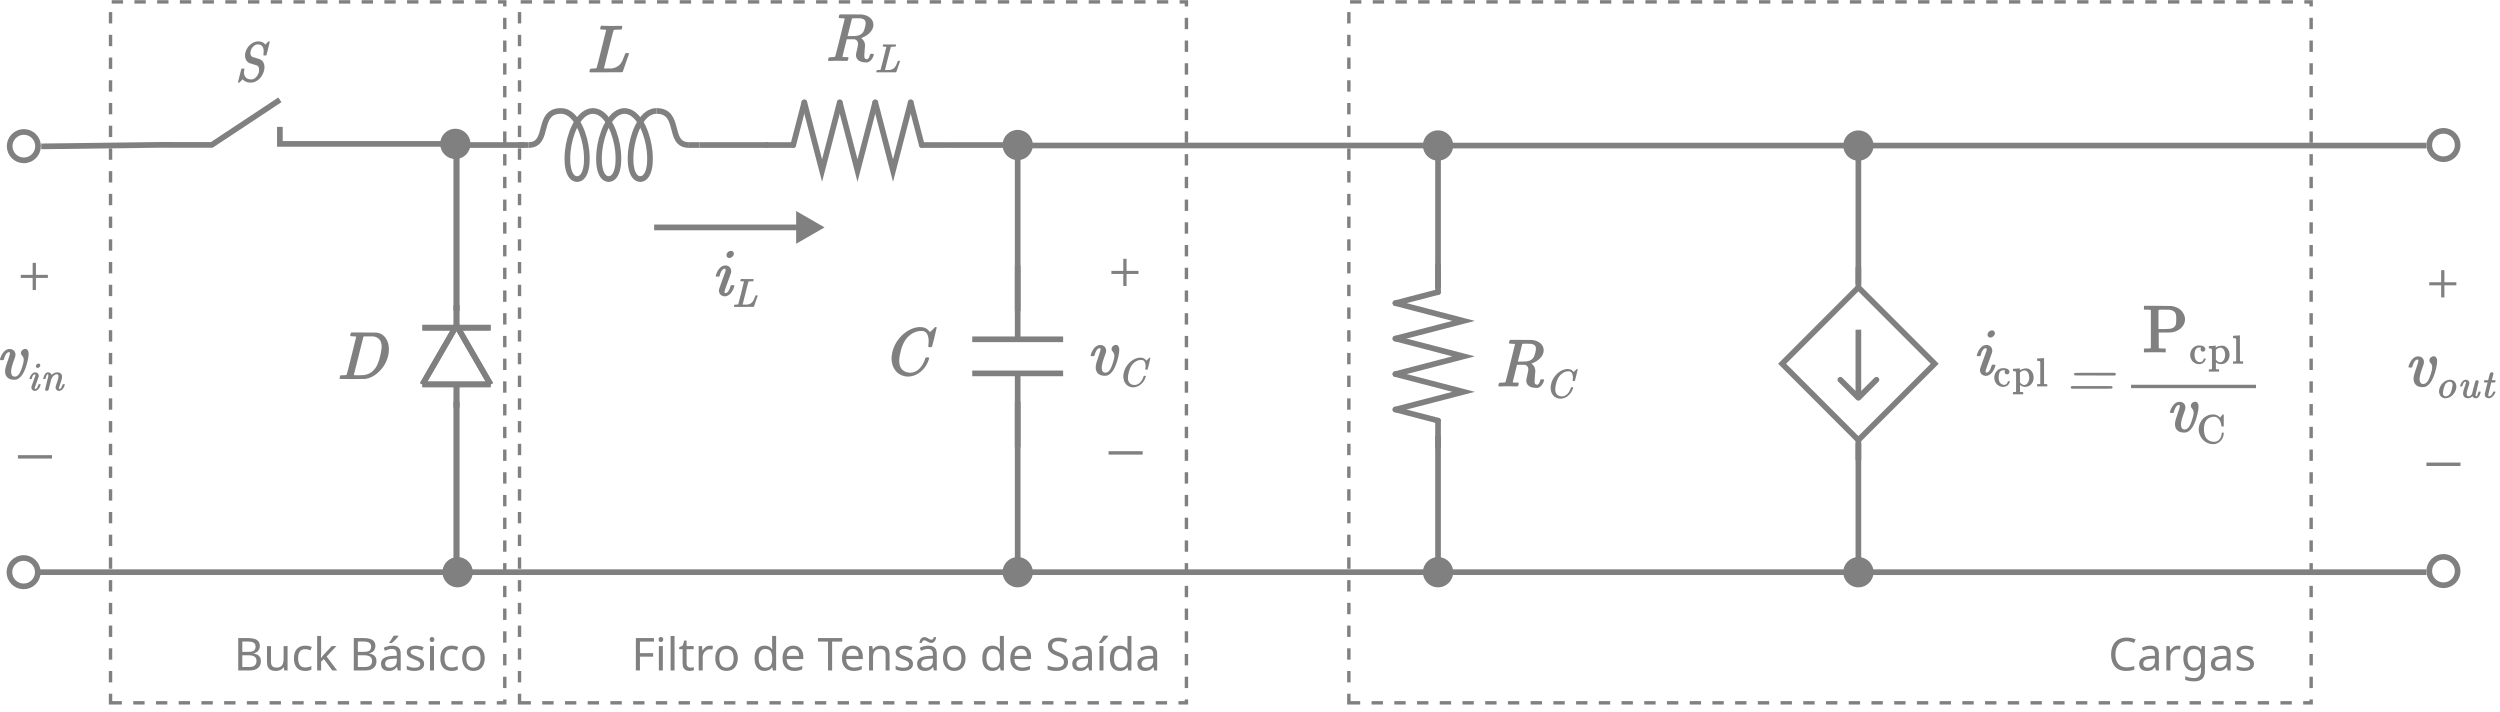 <?xml version="1.0" encoding="UTF-8" standalone="no"?>
<svg
   xmlns:dc="http://purl.org/dc/elements/1.1/"
   xmlns:cc="http://creativecommons.org/ns#"
   xmlns:rdf="http://www.w3.org/1999/02/22-rdf-syntax-ns#"
   xmlns:svg="http://www.w3.org/2000/svg"
   xmlns="http://www.w3.org/2000/svg"
   viewBox="0 0 220 62.667"
   height="62.667"
   width="220"
   xml:space="preserve"
   id="svg2"
   version="1.1"><defs
     id="defs6" /><g
     transform="matrix(1.333,0,0,-1.333,0,62.667)"
     id="g10"><g
       transform="scale(0.1)"
       id="g12"><path
         id="path14"
         style="fill:none;stroke:#808080;stroke-width:3.75;stroke-linecap:butt;stroke-linejoin:miter;stroke-miterlimit:4;stroke-dasharray:none;stroke-opacity:1"
         d="m 341.84,374.379 h 7.031" /><path
         id="path16"
         style="fill:none;stroke:#808080;stroke-width:3.75;stroke-linecap:butt;stroke-linejoin:miter;stroke-miterlimit:4;stroke-dasharray:none;stroke-opacity:1"
         d="m 391.602,396.879 c -16.723,0 -22.973,-45 -10.43,-45" /><path
         id="path18"
         style="fill:none;stroke:#808080;stroke-width:3.75;stroke-linecap:butt;stroke-linejoin:miter;stroke-miterlimit:4;stroke-dasharray:none;stroke-opacity:1"
         d="m 370.391,396.879 c 16.718,0 22.968,-45 10.429,-45" /><path
         id="path20"
         style="fill:none;stroke:#808080;stroke-width:3.75;stroke-linecap:butt;stroke-linejoin:miter;stroke-miterlimit:4;stroke-dasharray:none;stroke-opacity:1"
         d="m 412.461,396.879 c -16.723,0 -22.973,-45 -10.43,-45" /><path
         id="path22"
         style="fill:none;stroke:#808080;stroke-width:3.75;stroke-linecap:butt;stroke-linejoin:miter;stroke-miterlimit:4;stroke-dasharray:none;stroke-opacity:1"
         d="m 391.25,396.879 c 16.68,0 22.969,-45 10.391,-45" /><path
         id="path24"
         style="fill:none;stroke:#808080;stroke-width:3.75;stroke-linecap:butt;stroke-linejoin:miter;stroke-miterlimit:4;stroke-dasharray:none;stroke-opacity:1"
         d="m 433.32,396.879 c -16.718,0 -23.011,-45 -10.429,-45" /><path
         id="path26"
         style="fill:none;stroke:#808080;stroke-width:3.75;stroke-linecap:butt;stroke-linejoin:miter;stroke-miterlimit:4;stroke-dasharray:none;stroke-opacity:1"
         d="m 412.07,396.879 c 16.719,0 23.008,-45 10.43,-45" /><path
         id="path28"
         style="fill:none;stroke:#808080;stroke-width:3.75;stroke-linecap:butt;stroke-linejoin:miter;stroke-miterlimit:4;stroke-dasharray:none;stroke-opacity:1"
         d="m 370.391,396.879 c -16.719,0 -6.911,-22.5 -21.52,-22.5" /><path
         id="path30"
         style="fill:none;stroke:#808080;stroke-width:3.75;stroke-linecap:butt;stroke-linejoin:miter;stroke-miterlimit:4;stroke-dasharray:none;stroke-opacity:1"
         d="m 461.84,374.379 h -7.039" /><path
         id="path32"
         style="fill:none;stroke:#808080;stroke-width:3.75;stroke-linecap:butt;stroke-linejoin:miter;stroke-miterlimit:4;stroke-dasharray:none;stroke-opacity:1"
         d="m 433.32,396.879 c 16.719,0 6.91,-22.5 21.481,-22.5" /><path
         id="path34"
         style="fill:none;stroke:#808080;stroke-width:3.75;stroke-linecap:round;stroke-linejoin:miter;stroke-miterlimit:4;stroke-dasharray:none;stroke-opacity:1"
         d="m 530.98,402.5 11.719,-45 11.68,45" /><path
         id="path36"
         style="fill:none;stroke:#808080;stroke-width:3.75;stroke-linecap:round;stroke-linejoin:miter;stroke-miterlimit:4;stroke-dasharray:none;stroke-opacity:1"
         d="m 601.211,402.5 5.859,-22.5 1.481,-5.621" /><path
         id="path38"
         style="fill:none;stroke:#808080;stroke-width:3.75;stroke-linecap:round;stroke-linejoin:miter;stroke-miterlimit:4;stroke-dasharray:none;stroke-opacity:1"
         d="m 530.98,402.5 -5.859,-22.5 -1.449,-5.621" /><path
         id="path40"
         style="fill:none;stroke:#808080;stroke-width:3.75;stroke-linecap:round;stroke-linejoin:miter;stroke-miterlimit:4;stroke-dasharray:none;stroke-opacity:1"
         d="M 523.672,374.379 H 506.09" /><path
         id="path42"
         style="fill:none;stroke:#808080;stroke-width:3.75;stroke-linecap:round;stroke-linejoin:miter;stroke-miterlimit:4;stroke-dasharray:none;stroke-opacity:1"
         d="M 626.09,374.379 H 608.551" /><path
         id="path44"
         style="fill:none;stroke:#808080;stroke-width:3.75;stroke-linecap:round;stroke-linejoin:miter;stroke-miterlimit:4;stroke-dasharray:none;stroke-opacity:1"
         d="m 577.809,402.5 11.722,-45 11.68,45" /><path
         id="path46"
         style="fill:none;stroke:#808080;stroke-width:3.75;stroke-linecap:round;stroke-linejoin:miter;stroke-miterlimit:4;stroke-dasharray:none;stroke-opacity:1"
         d="m 554.379,402.5 11.711,-45 11.719,45" /><path
         id="path48"
         style="fill:none;stroke:#808080;stroke-width:3.75;stroke-linecap:butt;stroke-linejoin:miter;stroke-miterlimit:4;stroke-dasharray:none;stroke-opacity:1"
         d="m 671.84,174.879 v 48.75" /><path
         id="path50"
         style="fill:none;stroke:#808080;stroke-width:3.75;stroke-linecap:butt;stroke-linejoin:miter;stroke-miterlimit:4;stroke-dasharray:none;stroke-opacity:1"
         d="m 701.84,223.629 h -60" /><path
         id="path52"
         style="fill:none;stroke:#808080;stroke-width:3.75;stroke-linecap:butt;stroke-linejoin:miter;stroke-miterlimit:4;stroke-dasharray:none;stroke-opacity:1"
         d="m 701.84,246.129 h -60" /><path
         id="path54"
         style="fill:none;stroke:#808080;stroke-width:3.75;stroke-linecap:butt;stroke-linejoin:miter;stroke-miterlimit:4;stroke-dasharray:none;stroke-opacity:1"
         d="m 671.84,294.879 v -48.75" /><path
         id="path56"
         style="fill:none;stroke:#808080;stroke-width:3.75;stroke-linecap:butt;stroke-linejoin:miter;stroke-miterlimit:4;stroke-dasharray:none;stroke-opacity:1"
         d="m 1176.48,230 50.35,50.391 50.39,-50.391 -50.39,-50.391 z" /><path
         id="path58"
         style="fill:#808080;fill-opacity:1;fill-rule:nonzero;stroke:none"
         d="m 1225.51,206.172 c 0.74,-0.742 1.95,-0.742 2.65,0 l 11.96,11.949 c 0.7,0.707 0.7,1.918 0,2.617 -0.74,0.742 -1.96,0.742 -2.66,0 l -10.62,-10.578 -10.59,10.578 c -0.74,0.742 -1.91,0.742 -2.66,0 -0.74,-0.699 -0.74,-1.91 0,-2.617 z m -0.55,1.328 h 3.75 v 45 h -3.75 z" /><path
         id="path60"
         style="fill:none;stroke:#808080;stroke-width:3.75;stroke-linecap:butt;stroke-linejoin:miter;stroke-miterlimit:4;stroke-dasharray:none;stroke-opacity:1"
         d="m 1226.84,293.75 v -15" /><path
         id="path62"
         style="fill:none;stroke:#808080;stroke-width:3.75;stroke-linecap:butt;stroke-linejoin:miter;stroke-miterlimit:4;stroke-dasharray:none;stroke-opacity:1"
         d="m 1226.84,181.25 v -15" /><path
         id="path64"
         style="fill:#808080;fill-opacity:1;fill-rule:nonzero;stroke:none"
         d="m 292.109,92.379 c 0,-5.539 4.45,-10 10,-10 5.512,0 10,4.461 10,10 0,5.512 -4.488,10 -10,10 -5.55,0 -10,-4.488 -10,-10 z M 24.609,90.512 h 277.5 v 3.75 h -277.5 z" /><path
         id="path66"
         style="fill:#808080;fill-opacity:1;fill-rule:nonzero;stroke:none"
         d="m 661.84,92.379 c 0,-5.539 4.488,-10 10,-10 5.539,0 10,4.461 10,10 0,5.512 -4.461,10 -10,10 -5.512,0 -10,-4.488 -10,-10 z m -357.5,-1.867 h 367.5 v 3.75 h -367.5 z" /><path
         id="path68"
         style="fill:#808080;fill-opacity:1;fill-rule:nonzero;stroke:none"
         d="m 939.34,92.379 c 0,-5.539 4.488,-10 10,-10 5.539,0 10,4.461 10,10 0,5.512 -4.461,10 -10,10 -5.512,0 -10,-4.488 -10,-10 z m -267.5,-1.867 h 277.5 v 3.75 h -277.5 z" /><path
         id="path70"
         style="fill:#808080;fill-opacity:1;fill-rule:nonzero;stroke:none"
         d="m 1216.84,92.379 c 0,-5.539 4.49,-10 10,-10 5.54,0 10,4.461 10,10 0,5.512 -4.46,10 -10,10 -5.51,0 -10,-4.488 -10,-10 z m -267.5,-1.867 h 277.5 v 3.75 h -277.5 z" /><path
         id="path72"
         style="fill:none;stroke:#808080;stroke-width:3.75;stroke-linecap:butt;stroke-linejoin:miter;stroke-miterlimit:4;stroke-dasharray:none;stroke-opacity:1"
         d="m 323.871,216.371 h -45" /><path
         id="path74"
         style="fill:none;stroke:#808080;stroke-width:3.75;stroke-linecap:butt;stroke-linejoin:miter;stroke-miterlimit:4;stroke-dasharray:none;stroke-opacity:1"
         d="m 323.871,253.789 h -45" /><path
         id="path76"
         style="fill:none;stroke:#808080;stroke-width:3.75;stroke-linecap:butt;stroke-linejoin:miter;stroke-miterlimit:4;stroke-dasharray:none;stroke-opacity:1"
         d="m 323.871,216.289 -22.5,38.941" /><path
         id="path78"
         style="fill:none;stroke:#808080;stroke-width:3.75;stroke-linecap:butt;stroke-linejoin:miter;stroke-miterlimit:4;stroke-dasharray:none;stroke-opacity:1"
         d="m 278.871,216.289 22.5,38.941" /><path
         id="path80"
         style="fill:none;stroke:#808080;stroke-width:3.75;stroke-linecap:butt;stroke-linejoin:miter;stroke-miterlimit:4;stroke-dasharray:none;stroke-opacity:1"
         d="m 301.371,215.98 v -15" /><path
         id="path82"
         style="fill:none;stroke:#808080;stroke-width:3.75;stroke-linecap:butt;stroke-linejoin:miter;stroke-miterlimit:4;stroke-dasharray:none;stroke-opacity:1"
         d="m 301.371,268.789 v -15" /><path
         id="path84"
         style="fill:none;stroke:#808080;stroke-width:3.75;stroke-linecap:butt;stroke-linejoin:miter;stroke-miterlimit:4;stroke-dasharray:none;stroke-opacity:1"
         d="M 301.371,92.379 V 204.879" /><path
         id="path86"
         style="fill:none;stroke:#808080;stroke-width:3.75;stroke-linecap:butt;stroke-linejoin:miter;stroke-miterlimit:4;stroke-dasharray:none;stroke-opacity:1"
         d="m 301.371,264.879 v 112.5" /><path
         id="path88"
         style="fill:none;stroke:#808080;stroke-width:3.75;stroke-linecap:butt;stroke-linejoin:miter;stroke-miterlimit:4;stroke-dasharray:none;stroke-opacity:1"
         d="m 323.871,216.371 h -45" /><path
         id="path90"
         style="fill:none;stroke:#808080;stroke-width:3.75;stroke-linecap:butt;stroke-linejoin:miter;stroke-miterlimit:4;stroke-dasharray:none;stroke-opacity:1"
         d="m 323.871,253.789 h -45" /><path
         id="path92"
         style="fill:none;stroke:#808080;stroke-width:3.75;stroke-linecap:butt;stroke-linejoin:miter;stroke-miterlimit:4;stroke-dasharray:none;stroke-opacity:1"
         d="m 323.871,216.289 -22.5,38.941" /><path
         id="path94"
         style="fill:none;stroke:#808080;stroke-width:3.75;stroke-linecap:butt;stroke-linejoin:miter;stroke-miterlimit:4;stroke-dasharray:none;stroke-opacity:1"
         d="m 278.871,216.289 22.5,38.941" /><path
         id="path96"
         style="fill:none;stroke:#808080;stroke-width:3.75;stroke-linecap:butt;stroke-linejoin:miter;stroke-miterlimit:4;stroke-dasharray:none;stroke-opacity:1"
         d="m 301.371,215.98 v -15" /><path
         id="path98"
         style="fill:none;stroke:#808080;stroke-width:3.75;stroke-linecap:butt;stroke-linejoin:miter;stroke-miterlimit:4;stroke-dasharray:none;stroke-opacity:1"
         d="m 301.371,268.789 v -15" /><path
         id="path100"
         style="fill:none;stroke:#808080;stroke-width:3.75;stroke-linecap:butt;stroke-linejoin:miter;stroke-miterlimit:4;stroke-dasharray:none;stroke-opacity:1"
         d="M 301.371,92.379 V 204.879" /><path
         id="path102"
         style="fill:none;stroke:#808080;stroke-width:3.75;stroke-linecap:butt;stroke-linejoin:miter;stroke-miterlimit:4;stroke-dasharray:none;stroke-opacity:1"
         d="m 301.371,264.879 v 112.5" /><path
         id="path104"
         style="fill:none;stroke:#808080;stroke-width:3.75;stroke-linecap:butt;stroke-linejoin:miter;stroke-miterlimit:4;stroke-dasharray:none;stroke-opacity:1"
         d="M 671.84,92.379 V 204.879" /><path
         id="path106"
         style="fill:none;stroke:#808080;stroke-width:3.75;stroke-linecap:butt;stroke-linejoin:miter;stroke-miterlimit:4;stroke-dasharray:none;stroke-opacity:1"
         d="m 671.84,264.879 v 112.5" /><path
         id="path108"
         style="fill:none;stroke:#808080;stroke-width:3.75;stroke-linecap:round;stroke-linejoin:miter;stroke-miterlimit:4;stroke-dasharray:none;stroke-opacity:1"
         d="m 921.211,199.77 45,11.679 -45,11.711" /><path
         id="path110"
         style="fill:none;stroke:#808080;stroke-width:3.75;stroke-linecap:round;stroke-linejoin:miter;stroke-miterlimit:4;stroke-dasharray:none;stroke-opacity:1"
         d="m 921.211,270 22.5,5.859 5.629,1.442" /><path
         id="path112"
         style="fill:none;stroke:#808080;stroke-width:3.75;stroke-linecap:round;stroke-linejoin:miter;stroke-miterlimit:4;stroke-dasharray:none;stroke-opacity:1"
         d="m 921.211,199.77 22.5,-5.86 5.629,-1.488" /><path
         id="path114"
         style="fill:none;stroke:#808080;stroke-width:3.75;stroke-linecap:round;stroke-linejoin:miter;stroke-miterlimit:4;stroke-dasharray:none;stroke-opacity:1"
         d="M 949.34,192.422 V 174.879" /><path
         id="path116"
         style="fill:none;stroke:#808080;stroke-width:3.75;stroke-linecap:round;stroke-linejoin:miter;stroke-miterlimit:4;stroke-dasharray:none;stroke-opacity:1"
         d="M 949.34,294.879 V 277.301" /><path
         id="path118"
         style="fill:none;stroke:#808080;stroke-width:3.75;stroke-linecap:round;stroke-linejoin:miter;stroke-miterlimit:4;stroke-dasharray:none;stroke-opacity:1"
         d="m 921.211,246.602 45,11.679 -45,11.719" /><path
         id="path120"
         style="fill:none;stroke:#808080;stroke-width:3.75;stroke-linecap:round;stroke-linejoin:miter;stroke-miterlimit:4;stroke-dasharray:none;stroke-opacity:1"
         d="m 921.211,223.16 45,11.719 -45,11.723" /><path
         id="path122"
         style="fill:none;stroke:#808080;stroke-width:3.75;stroke-linecap:butt;stroke-linejoin:miter;stroke-miterlimit:4;stroke-dasharray:none;stroke-opacity:1"
         d="M 949.34,92.379 V 182.379" /><path
         id="path124"
         style="fill:none;stroke:#808080;stroke-width:3.75;stroke-linecap:butt;stroke-linejoin:miter;stroke-miterlimit:4;stroke-dasharray:none;stroke-opacity:1"
         d="m 949.34,279.879 v 97.5" /><path
         id="path126"
         style="fill:none;stroke:#808080;stroke-width:3.75;stroke-linecap:butt;stroke-linejoin:miter;stroke-miterlimit:4;stroke-dasharray:none;stroke-opacity:1"
         d="m 1226.84,282.5 v 90" /><path
         id="path128"
         style="fill:none;stroke:#808080;stroke-width:3.75;stroke-linecap:butt;stroke-linejoin:miter;stroke-miterlimit:4;stroke-dasharray:none;stroke-opacity:1"
         d="m 1226.84,87.5 v 90" /><path
         id="path130"
         style="fill:#808080;fill-opacity:1;fill-rule:nonzero;stroke:none"
         d="m 939.34,374.059 c 0,-5.508 4.488,-10 10,-10 5.539,0 10,4.492 10,10 0,5.55 -4.461,10 -10,10 -5.512,0 -10,-4.45 -10,-10 z m -267.5,-1.868 h 277.5 v 3.75 h -277.5 z" /><path
         id="path132"
         style="fill:#808080;fill-opacity:1;fill-rule:nonzero;stroke:none"
         d="m 1216.84,374.02 c 0,-5.5 4.49,-10 10,-10 5.54,0 10,4.5 10,10 0,5.511 -4.46,10 -10,10 -5.51,0 -10,-4.489 -10,-10 z m -267.5,-1.872 h 277.5 v 3.75 h -277.5 z" /><path
         id="path134"
         style="fill:none;stroke:#808080;stroke-width:3.75;stroke-linecap:butt;stroke-linejoin:miter;stroke-miterlimit:4;stroke-dasharray:none;stroke-opacity:1"
         d="m 1226.84,374.02 h 375" /><path
         id="path136"
         style="fill:none;stroke:#808080;stroke-width:3.75;stroke-linecap:butt;stroke-linejoin:miter;stroke-miterlimit:4;stroke-dasharray:none;stroke-opacity:1"
         d="m 301.371,374.379 h 45" /><path
         id="path138"
         style="fill:none;stroke:#808080;stroke-width:3.75;stroke-linecap:butt;stroke-linejoin:miter;stroke-miterlimit:4;stroke-dasharray:none;stroke-opacity:1"
         d="m 461.84,374.379 h 45" /><path
         id="path140"
         style="fill:#808080;fill-opacity:1;fill-rule:nonzero;stroke:none"
         d="m 661.84,374.379 c 0,-5.508 4.488,-10 10,-10 5.539,0 10,4.492 10,10 0,5.5 -4.461,10 -10,10 -5.512,0 -10,-4.5 -10,-10 z m -35,-1.879 h 45 v 3.75 h -45 z" /><path
         id="path142"
         style="fill:none;stroke:#808080;stroke-width:3.75;stroke-linecap:butt;stroke-linejoin:miter;stroke-miterlimit:4;stroke-dasharray:none;stroke-opacity:1"
         d="m 25.121,373.629 c 0,-5.188 -4.18,-9.367 -9.383,-9.367 -5.149,0 -9.367,4.179 -9.367,9.367 0,5.16 4.219,9.383 9.367,9.383 5.203,0 9.383,-4.223 9.383,-9.383 z" /><path
         id="path144"
         style="fill:none;stroke:#808080;stroke-width:3.75;stroke-linecap:butt;stroke-linejoin:miter;stroke-miterlimit:4;stroke-dasharray:none;stroke-opacity:1"
         d="m 24.961,92.379 c 0,-5.188 -4.18,-9.367 -9.371,-9.367 -5.16,0 -9.379,4.18 -9.379,9.367 0,5.16 4.219,9.383 9.379,9.383 5.191,0 9.371,-4.223 9.371,-9.383 z" /><path
         id="path146"
         style="fill:none;stroke:#808080;stroke-width:3.75;stroke-linecap:butt;stroke-linejoin:miter;stroke-miterlimit:4;stroke-dasharray:none;stroke-opacity:1"
         d="m 1622.46,374.379 c 0,-5.199 -4.18,-9.379 -9.37,-9.379 -5.16,0 -9.38,4.18 -9.38,9.379 0,5.191 4.22,9.371 9.38,9.371 5.19,0 9.37,-4.18 9.37,-9.371 z" /><path
         id="path148"
         style="fill:none;stroke:#808080;stroke-width:3.75;stroke-linecap:butt;stroke-linejoin:miter;stroke-miterlimit:4;stroke-dasharray:none;stroke-opacity:1"
         d="m 1226.84,92.379 h 375" /><path
         id="path150"
         style="fill:none;stroke:#808080;stroke-width:3.75;stroke-linecap:butt;stroke-linejoin:miter;stroke-miterlimit:4;stroke-dasharray:none;stroke-opacity:1"
         d="m 1622.46,93.121 c 0,-5.191 -4.18,-9.371 -9.37,-9.371 -5.16,0 -9.38,4.18 -9.38,9.371 0,5.199 4.22,9.379 9.38,9.379 5.19,0 9.37,-4.18 9.37,-9.379 z" /><path
         id="path152"
         style="fill:#808080;fill-opacity:1;fill-rule:nonzero;stroke:none"
         d="m 16.289,239.77 c 1.012,0.191 1.801,-0.282 2.301,-1.411 0.082,-0.199 0.16,-0.39 0.238,-0.629 0.043,-0.269 0.082,-0.742 0.082,-1.48 0,-1.211 -0.281,-2.852 -0.82,-5 -0.82,-3.441 -1.918,-6.211 -3.25,-8.32 -0.738,-1.09 -1.52,-1.91 -2.301,-2.5 -0.629,-0.469 -1.25,-0.782 -1.879,-0.899 -0.27,-0.082 -0.699,-0.121 -1.281,-0.121 -0.898,0 -1.758,0.121 -2.5,0.32 -2.5,0.891 -3.68,2.848 -3.52,5.86 0.121,1.441 0.859,4.019 2.23,7.769 0.539,1.602 0.82,2.621 0.891,3.09 0.16,0.66 0.078,1.051 -0.23,1.172 C 5.898,237.73 5.469,237.66 5,237.379 4.379,236.988 3.871,236.371 3.52,235.551 3.199,235 2.891,234.059 2.539,232.77 2.422,232.621 2.379,232.5 2.34,232.461 2.27,232.422 1.91,232.379 1.25,232.379 H 0.27 l -0.148,0.16 C 0.039,232.621 0,232.73 0,232.891 c 0.078,0.468 0.309,1.211 0.781,2.23 0.508,1.168 1.207,2.149 1.988,3.039 0.629,0.551 1.211,0.981 1.84,1.25 0.469,0.199 1.051,0.32 1.719,0.32 0.781,0 1.402,-0.16 1.953,-0.429 0.391,-0.199 0.699,-0.43 0.898,-0.672 0.23,-0.188 0.469,-0.508 0.66,-0.899 0.281,-0.539 0.391,-1.171 0.391,-1.789 0,-0.589 -0.191,-1.41 -0.582,-2.461 -0.039,-0.16 -0.117,-0.359 -0.199,-0.55 -0.5,-1.45 -0.82,-2.309 -0.93,-2.621 -1.141,-3.399 -1.488,-5.821 -0.941,-7.219 0.312,-1.102 1.094,-1.61 2.262,-1.61 0.16,0 0.32,0.04 0.469,0.04 0.59,0.121 1.172,0.429 1.762,1.019 1.168,1.172 2.269,3.789 3.281,7.813 0.27,1.168 0.348,2.027 0.309,2.578 -0.109,1.05 -0.539,1.91 -1.211,2.621 -0.23,0.23 -0.43,0.469 -0.5,0.66 -0.078,0.199 -0.121,0.43 -0.121,0.82 0,0.348 0,0.629 0.082,0.778 0.309,0.781 0.82,1.293 1.48,1.64 0.231,0.16 0.551,0.242 0.898,0.321 z m 8.75,-9.731 c 0.66,0.16 1.133,0 1.41,-0.508 0.109,-0.152 0.152,-0.312 0.152,-0.511 0,-0.27 -0.043,-0.54 -0.152,-0.782 -0.43,-0.578 -0.938,-0.937 -1.57,-1.008 -0.231,0 -0.43,0.04 -0.617,0.149 -0.203,0.082 -0.351,0.281 -0.434,0.512 -0.078,0.039 -0.117,0.199 -0.117,0.429 0,0.27 0.039,0.508 0.16,0.739 0.231,0.511 0.66,0.82 1.168,0.98 z m -2.309,-5.777 c 0.121,0.039 0.32,0.039 0.59,0.039 0.43,0 0.781,-0.082 1.09,-0.281 0.238,-0.11 0.391,-0.231 0.551,-0.391 0.117,-0.109 0.27,-0.309 0.391,-0.539 0.16,-0.36 0.238,-0.711 0.238,-1.059 0,-0.312 -0.039,-0.551 -0.078,-0.66 0,-0.043 -0.434,-1.172 -1.211,-3.359 -0.75,-2.032 -1.18,-3.172 -1.211,-3.364 -0.199,-0.589 -0.199,-0.976 -0.078,-1.207 0.078,-0.082 0.27,-0.121 0.539,-0.043 0.711,0.153 1.289,1.051 1.719,2.622 0.082,0.269 0.199,0.429 0.281,0.46 0.039,0 0.231,0.04 0.539,0.04 0.391,0 0.629,-0.04 0.672,-0.071 0.117,-0.078 0.117,-0.277 0,-0.551 -0.203,-0.699 -0.512,-1.367 -0.902,-1.988 -0.699,-1.058 -1.52,-1.68 -2.461,-1.801 -0.309,-0.078 -0.668,-0.039 -0.977,0.039 -0.391,0.122 -0.66,0.231 -0.902,0.43 -0.391,0.313 -0.66,0.781 -0.781,1.371 -0.078,0.352 -0.078,0.699 0.043,1.09 0.039,0.121 0.43,1.25 1.207,3.32 0.633,1.719 1.062,2.852 1.211,3.403 0.199,0.539 0.242,0.937 0.082,1.129 -0.043,0.16 -0.231,0.199 -0.551,0.078 -0.539,-0.117 -1.012,-0.668 -1.441,-1.68 -0.238,-0.82 -0.348,-1.211 -0.348,-1.168 -0.043,-0.121 -0.082,-0.16 -0.082,-0.199 -0.039,-0.043 -0.27,-0.043 -0.66,-0.043 h -0.59 l -0.078,0.082 c -0.082,0.039 -0.082,0.117 -0.082,0.238 0.039,0.27 0.16,0.699 0.43,1.321 0.242,0.468 0.473,0.859 0.711,1.179 0.231,0.313 0.5,0.621 0.859,0.973 0.43,0.308 0.82,0.508 1.281,0.59 z m 8.48,0 c 0.309,0.078 0.699,0.078 1.168,-0.043 0.43,-0.117 0.82,-0.309 1.102,-0.59 0.27,-0.27 0.469,-0.539 0.539,-0.777 l 0.121,-0.231 0.238,0.188 c 0.742,0.781 1.641,1.25 2.609,1.41 0.672,0.121 1.25,0.121 1.801,0 0.699,-0.16 1.25,-0.469 1.601,-0.938 0.199,-0.23 0.348,-0.582 0.469,-1.011 0.039,-0.161 0.082,-0.43 0.082,-0.86 0,-0.469 -0.043,-0.789 -0.043,-0.898 -0.199,-1.024 -0.699,-2.621 -1.449,-4.774 -0.309,-0.777 -0.469,-1.328 -0.539,-1.597 -0.039,-0.469 0,-0.7 0.191,-0.782 0.199,-0.039 0.469,0 0.738,0.161 0.551,0.351 1.02,1.171 1.41,2.5 0.078,0.269 0.16,0.429 0.27,0.46 0.039,0 0.242,0.04 0.551,0.04 0.391,0 0.629,-0.04 0.66,-0.071 0.121,-0.078 0.121,-0.277 0,-0.551 -0.191,-0.699 -0.5,-1.367 -0.891,-1.988 -0.711,-1.058 -1.531,-1.68 -2.461,-1.801 -0.32,-0.078 -0.668,-0.039 -0.981,0.039 -0.547,0.122 -0.938,0.352 -1.207,0.743 -0.352,0.429 -0.512,0.898 -0.512,1.449 0,0.351 0.16,0.89 0.391,1.68 0.898,2.378 1.41,4.058 1.48,5.031 0.078,0.429 0.078,0.859 0,1.219 -0.109,0.39 -0.312,0.582 -0.539,0.699 -0.203,0.082 -0.473,0.121 -0.863,0.043 -1.168,-0.16 -2.188,-1.102 -3.047,-2.703 l -0.231,-0.387 -0.859,-3.402 c -0.59,-2.34 -0.902,-3.551 -0.941,-3.629 -0.231,-0.469 -0.621,-0.743 -1.172,-0.821 -0.16,0 -0.277,0 -0.387,0.039 -0.473,0.121 -0.711,0.391 -0.742,0.821 0,0.16 0.352,1.64 1.012,4.371 0.699,2.738 1.098,4.219 1.129,4.461 0.039,0.468 0.039,0.816 -0.07,1.047 -0.078,0.121 -0.199,0.203 -0.359,0.242 -0.07,0 -0.191,-0.039 -0.27,-0.082 -0.23,-0.16 -0.512,-0.629 -0.742,-1.328 -0.078,-0.27 -0.238,-0.743 -0.43,-1.52 C 30,220 29.961,219.961 29.922,219.922 c -0.043,-0.043 -0.231,-0.043 -0.621,-0.043 h -0.629 l -0.082,0.082 c -0.039,0.039 -0.07,0.117 -0.07,0.238 l 0.152,0.582 c 0.469,1.598 1.059,2.617 1.758,3.129 0.27,0.192 0.551,0.309 0.781,0.352 z" /><path
         id="path154"
         style="fill:#808080;fill-opacity:1;fill-rule:nonzero;stroke:none"
         d="m 231.762,250.469 0.117,0.152 h 8 c 5.43,0 8.281,-0.031 8.48,-0.07 3.051,-0.281 5.352,-1.84 6.871,-4.61 0.821,-1.492 1.29,-3.171 1.45,-5.043 0.082,-0.937 0.082,-2.027 -0.039,-3.32 -0.59,-4.808 -2.582,-8.906 -5.981,-12.379 -0.39,-0.429 -0.82,-0.82 -1.211,-1.179 -2.5,-2.219 -5.23,-3.59 -8.16,-4.059 -0.269,-0.039 -3.168,-0.039 -8.629,-0.082 -5.512,0 -8.281,0.043 -8.359,0.121 -0.039,0 -0.082,0.078 -0.121,0.199 -0.039,0.071 0,0.422 0.16,1.012 0.148,0.629 0.269,0.98 0.351,1.059 l 0.11,0.109 h 1.449 c 1.41,0.043 2.191,0.121 2.34,0.199 0.16,0.082 0.281,0.274 0.359,0.543 0.231,0.59 1.25,4.649 3.121,12.149 2.071,8.281 3.09,12.46 3.09,12.5 0,0.082 0,0.121 -0.082,0.121 -0.199,0.078 -0.898,0.16 -2.109,0.199 -1.059,0 -1.641,0.109 -1.758,0.308 -0.039,0.082 0,0.43 0.117,1.051 0.152,0.551 0.313,0.903 0.434,1.02 z m 14.566,-2.418 h -5.707 c -0.422,-0.039 -0.66,-0.121 -0.699,-0.242 l -6.332,-25.231 c 0,-0.078 0.121,-0.156 0.359,-0.156 0.11,0 1.172,-0.043 3.199,-0.043 1.954,0.043 3.122,0.082 3.473,0.16 2.859,0.512 5.16,1.91 6.957,4.262 1.094,1.398 1.992,3.398 2.774,5.929 0.668,2.469 1.128,4.418 1.328,5.821 0.59,3.168 0.269,5.551 -0.942,7.148 -1.008,1.332 -2.5,2.11 -4.41,2.352 z" /><path
         id="path156"
         style="fill:#808080;fill-opacity:1;fill-rule:nonzero;stroke:none"
         d="m 31.602,286.641 h -7.891 v -7.969 h -2.152 v 7.969 h -7.848 v 2.031 h 7.848 v 7.93 h 2.152 v -7.93 h 7.891 z" /><path
         id="path158"
         style="fill:none;stroke:#808080;stroke-width:2.25;stroke-linecap:butt;stroke-linejoin:miter;stroke-miterlimit:4;stroke-dasharray:none;stroke-opacity:1"
         d="m 11.84,168.52 h 22.5" /><path
         id="path160"
         style="fill:#808080;fill-opacity:1;fill-rule:nonzero;stroke:none"
         d="m 554.262,460.469 0.117,0.152 h 7.262 l 7.269,-0.07 0.621,-0.082 c 1.989,-0.309 3.59,-0.981 4.809,-2.028 1.172,-0.941 1.91,-2.191 2.18,-3.671 0.121,-0.821 0.082,-1.649 -0.071,-2.43 -0.508,-2.141 -2,-4.02 -4.379,-5.621 -0.98,-0.629 -2.031,-1.168 -3.09,-1.559 -0.269,-0.121 -0.39,-0.16 -0.429,-0.16 l 0.359,-0.352 c 0.621,-0.507 1.168,-1.207 1.641,-2.027 0.308,-0.781 0.5,-1.57 0.539,-2.351 0,-0.622 -0.11,-1.68 -0.27,-3.2 -0.16,-1.48 -0.23,-2.66 -0.23,-3.519 0,-0.699 0.031,-1.172 0.07,-1.36 0.199,-0.671 0.668,-1.062 1.41,-1.171 0.391,0 0.7,0.07 0.942,0.308 0.468,0.274 0.859,1.094 1.25,2.461 0.148,0.473 0.308,0.699 0.508,0.781 0.109,0 0.429,0.039 0.89,0.039 0.629,0 1.02,-0.078 1.141,-0.23 0.109,-0.16 0.078,-0.469 -0.082,-0.981 -0.778,-2.226 -1.949,-3.668 -3.52,-4.296 -0.23,-0.082 -0.429,-0.153 -0.621,-0.153 -0.238,-0.039 -0.59,-0.078 -1.129,-0.078 -3.09,0.149 -5.078,1.129 -5.937,2.93 -0.242,0.469 -0.391,1.051 -0.434,1.75 0,0.59 0.043,0.937 0.082,1.097 0.11,0.704 0.352,1.602 0.621,2.774 0.508,2.066 0.739,3.359 0.668,3.867 -0.121,1.441 -0.75,2.34 -1.879,2.77 l -0.308,0.121 h -5.282 l -0.031,-0.16 c 0,0.039 -0.508,-1.872 -1.449,-5.782 -0.941,-3.75 -1.41,-5.617 -1.371,-5.617 0.16,-0.16 1.062,-0.242 2.742,-0.242 h 0.899 l 0.191,-0.109 c 0.078,-0.122 0.16,-0.239 0.16,-0.36 0,-0.5 -0.16,-1.09 -0.473,-1.75 -0.078,-0.199 -0.386,-0.281 -0.898,-0.238 -0.121,0 -0.391,0 -0.781,0 -4.489,0.117 -8.008,0.117 -10.508,-0.043 h -0.512 L 546.84,430 c -0.121,0.121 -0.199,0.23 -0.199,0.352 0,0.507 0.16,1.097 0.468,1.757 0.352,0.192 0.903,0.27 1.68,0.27 1.371,0.043 2.152,0.121 2.301,0.199 0.16,0.082 0.281,0.274 0.359,0.543 0.231,0.59 1.25,4.649 3.121,12.149 2.071,8.281 3.09,12.46 3.09,12.5 0,0.082 0,0.121 -0.082,0.121 -0.199,0.078 -0.898,0.16 -2.109,0.199 -1.059,0 -1.641,0.109 -1.758,0.308 -0.039,0.082 0,0.43 0.117,1.051 0.152,0.551 0.313,0.903 0.434,1.02 z m 13.976,-2.457 c -0.187,0.039 -1.09,0.039 -2.726,0.078 -1.602,0 -2.543,-0.039 -2.813,-0.078 -0.121,-0.082 -0.238,-0.121 -0.277,-0.203 l -2.891,-11.52 h 2.578 c 2.071,0.039 3.403,0.121 4.02,0.27 1.723,0.39 3.012,1.25 3.832,2.582 0.391,0.66 0.738,1.718 1.129,3.238 0.281,1.101 0.39,1.961 0.39,2.543 0,0.816 -0.23,1.488 -0.699,1.957 -0.312,0.312 -0.582,0.5 -0.82,0.582 -0.391,0.199 -0.981,0.391 -1.723,0.551 z m 14.852,-17.274 0.07,0.082 h 0.391 c 1.879,-0.082 4.148,-0.121 6.879,-0.039 0.66,0.039 1.019,-0.043 1.09,-0.16 0,-0.031 0,-0.269 -0.071,-0.621 -0.121,-0.352 -0.199,-0.551 -0.238,-0.621 l -0.082,-0.078 h -1.051 c -1.168,0 -1.84,-0.082 -1.988,-0.242 -0.078,-0.039 -0.711,-2.539 -1.961,-7.579 -1.25,-4.96 -1.867,-7.46 -1.867,-7.5 0,-0.031 0.039,-0.07 0.148,-0.07 h 2.891 c 0.937,0.11 1.801,0.43 2.539,0.969 0.43,0.281 0.75,0.633 1.019,0.98 0.551,0.743 1.09,1.84 1.602,3.36 0.16,0.472 0.269,0.703 0.348,0.742 0.043,0.039 0.242,0.039 0.589,0.039 0.391,0 0.582,0 0.622,-0.039 0.082,-0.039 0.16,-0.121 0.16,-0.231 l -2.5,-7.23 c -0.039,-0.078 -0.27,-0.121 -0.782,-0.121 -0.507,0 -2.457,0 -5.777,0 h -6.41 l -0.121,0.082 c -0.039,0.078 -0.07,0.16 -0.07,0.199 0,0.309 0.07,0.66 0.269,1.051 0.191,0.117 0.551,0.199 1.012,0.199 0.82,0 1.289,0.039 1.371,0.07 0.117,0.079 0.156,0.161 0.238,0.36 0.11,0.351 0.738,2.769 1.871,7.262 1.207,4.957 1.84,7.457 1.84,7.5 0,0.078 0,0.078 -0.043,0.078 -0.117,0.039 -0.547,0.082 -1.289,0.121 -0.629,0 -0.98,0.078 -1.059,0.187 0,0.043 0.04,0.282 0.079,0.633 0.121,0.348 0.203,0.539 0.281,0.617 z" /><path
         id="path162"
         style="fill:#808080;fill-opacity:1;fill-rule:nonzero;stroke:none"
         d="m 396.762,452.969 0.117,0.152 h 0.699 c 3.082,-0.152 6.91,-0.191 11.442,-0.07 1.101,0.039 1.679,-0.039 1.8,-0.242 0.039,-0.11 0,-0.469 -0.121,-1.047 -0.187,-0.59 -0.308,-0.942 -0.347,-1.024 l -0.153,-0.148 h -1.801 c -1.949,-0.039 -3.046,-0.16 -3.32,-0.391 -0.078,-0.078 -1.168,-4.258 -3.238,-12.621 -2.07,-8.277 -3.129,-12.457 -3.129,-12.539 0,-0.078 0.117,-0.117 0.269,-0.117 h 4.809 c 1.563,0.199 3.012,0.738 4.262,1.637 0.699,0.472 1.25,1.019 1.679,1.601 0.891,1.25 1.79,3.129 2.649,5.59 0.281,0.781 0.473,1.211 0.59,1.289 0.082,0.039 0.429,0.082 1.011,0.082 0.59,0 0.942,-0.043 0.981,-0.082 0.199,-0.078 0.269,-0.199 0.269,-0.43 l -4.14,-11.988 c -0.039,-0.16 -0.469,-0.199 -1.289,-0.199 -0.852,-0.043 -4.102,-0.043 -9.68,-0.043 h -10.672 l -0.148,0.121 c -0.121,0.16 -0.16,0.27 -0.16,0.352 0,0.507 0.16,1.097 0.468,1.757 0.352,0.192 0.903,0.27 1.68,0.27 1.371,0.043 2.152,0.121 2.301,0.199 0.16,0.082 0.281,0.274 0.359,0.543 0.231,0.59 1.25,4.649 3.121,12.149 2.071,8.281 3.09,12.46 3.09,12.5 0,0.082 0,0.121 -0.082,0.121 -0.199,0.078 -0.898,0.16 -2.109,0.199 -1.059,0 -1.641,0.109 -1.758,0.308 -0.039,0.082 0,0.43 0.117,1.051 0.152,0.551 0.313,0.903 0.434,1.02 z" /><path
         id="path164"
         style="fill:#808080;fill-opacity:1;fill-rule:nonzero;stroke:none"
         d="m 996.762,245.59 0.117,0.148 h 7.261 l 7.27,-0.039 0.62,-0.109 c 1.99,-0.281 3.59,-0.981 4.81,-2 1.17,-0.969 1.91,-2.219 2.18,-3.711 0.12,-0.82 0.08,-1.598 -0.07,-2.418 -0.51,-2.152 -2,-4.02 -4.38,-5.621 -0.98,-0.629 -2.03,-1.141 -3.09,-1.531 -0.27,-0.11 -0.39,-0.188 -0.43,-0.188 l 0.36,-0.351 c 0.62,-0.508 1.17,-1.18 1.64,-2.04 0.31,-0.781 0.5,-1.558 0.54,-2.339 0,-0.621 -0.11,-1.68 -0.27,-3.2 -0.16,-1.492 -0.23,-2.66 -0.23,-3.519 0,-0.703 0.03,-1.172 0.07,-1.371 0.2,-0.66 0.67,-1.051 1.41,-1.172 0.39,0 0.7,0.082 0.94,0.32 0.47,0.313 0.86,1.129 1.25,2.461 0.15,0.469 0.31,0.699 0.51,0.781 0.11,0.039 0.43,0.039 0.89,0.039 0.63,0 1.02,-0.082 1.14,-0.242 0.11,-0.148 0.08,-0.468 -0.08,-0.968 -0.78,-2.231 -1.95,-3.641 -3.52,-4.301 -0.23,-0.078 -0.43,-0.117 -0.62,-0.16 -0.24,-0.039 -0.59,-0.039 -1.13,-0.039 -3.09,0.121 -5.08,1.101 -5.94,2.929 -0.24,0.43 -0.39,1.02 -0.43,1.723 0,0.59 0.04,0.937 0.08,1.098 0.11,0.699 0.35,1.64 0.62,2.808 0.51,2.031 0.74,3.32 0.67,3.871 -0.12,1.403 -0.75,2.301 -1.88,2.731 l -0.31,0.121 h -5.28 l -0.03,-0.16 c 0,0.039 -0.51,-1.871 -1.45,-5.782 -0.941,-3.75 -1.41,-5.629 -1.371,-5.629 0.16,-0.152 1.062,-0.191 2.741,-0.191 h 0.9 l 0.19,-0.16 c 0.08,-0.109 0.16,-0.231 0.16,-0.348 0,-0.472 -0.16,-1.051 -0.47,-1.761 -0.08,-0.192 -0.39,-0.27 -0.9,-0.231 -0.12,0 -0.39,0 -0.78,0 -4.49,0.121 -8.009,0.121 -10.509,-0.039 h -0.512 l -0.109,0.121 c -0.121,0.149 -0.199,0.27 -0.199,0.391 0,0.468 0.16,1.047 0.468,1.758 0.352,0.152 0.903,0.269 1.68,0.269 1.371,0 2.152,0.082 2.301,0.16 0.16,0.071 0.281,0.27 0.359,0.539 0.231,0.59 1.25,4.653 3.121,12.153 2.071,8.281 3.09,12.461 3.09,12.5 0,0.121 0,0.16 -0.08,0.16 -0.201,0.039 -0.9,0.109 -2.111,0.148 -1.059,0 -1.641,0.121 -1.758,0.321 -0.039,0.109 0,0.46 0.117,1.05 0.152,0.551 0.313,0.899 0.434,1.02 z m 13.978,-2.469 c -0.19,0.039 -1.09,0.078 -2.73,0.078 -1.6,0 -2.54,0 -2.81,-0.078 -0.12,-0.07 -0.24,-0.109 -0.28,-0.191 l -2.89,-11.52 h 2.58 c 2.07,0.039 3.4,0.149 4.02,0.27 1.72,0.39 3.01,1.25 3.83,2.582 0.39,0.66 0.74,1.758 1.13,3.238 0.28,1.09 0.39,1.949 0.39,2.578 0,0.781 -0.23,1.442 -0.7,1.91 -0.31,0.313 -0.58,0.512 -0.82,0.59 -0.39,0.231 -0.98,0.391 -1.72,0.543 z m 23.64,-16.601 h 0.58 c 1.6,0 2.81,-0.54 3.71,-1.719 0.12,-0.192 0.2,-0.313 0.2,-0.313 l 1.05,1.024 1.02,1.008 h 0.19 c 0.24,0 0.39,-0.04 0.43,-0.149 0,-0.043 -0.27,-1.293 -0.9,-3.832 -0.66,-2.578 -0.97,-3.867 -0.97,-3.789 -0.04,-0.121 -0.28,-0.199 -0.74,-0.199 h -0.59 l -0.08,0.078 c -0.08,0.082 -0.08,0.242 -0.04,0.512 0.16,0.937 0.16,1.839 0.08,2.66 -0.2,1.75 -0.9,2.808 -2.07,3.16 -0.2,0 -0.43,0.039 -0.78,0.039 -0.67,0 -1.37,-0.078 -2.11,-0.309 -0.86,-0.312 -1.64,-0.742 -2.34,-1.332 -1.61,-1.211 -2.82,-3.16 -3.6,-5.859 -0.47,-1.762 -0.7,-3.238 -0.7,-4.379 0,-0.82 0.12,-1.519 0.31,-2.07 0.47,-1.25 1.33,-2.031 2.66,-2.422 0.11,-0.039 0.23,-0.078 0.35,-0.078 1.72,-0.352 3.28,0.16 4.69,1.527 1.05,1.051 1.79,2.383 2.26,3.942 0.08,0.281 0.2,0.468 0.28,0.468 0.03,0 0.23,0.043 0.54,0.043 0.43,0 0.71,-0.082 0.74,-0.152 0.04,-0.078 0,-0.238 -0.03,-0.399 -0.63,-2.14 -1.8,-3.941 -3.56,-5.308 -0.51,-0.391 -1.01,-0.742 -1.6,-1.012 -1.09,-0.512 -2.23,-0.781 -3.32,-0.75 -0.78,0 -1.52,0.16 -2.27,0.469 -1.25,0.473 -2.18,1.25 -2.89,2.351 -0.62,0.93 -1.01,2.071 -1.13,3.321 -0.08,0.469 -0.08,1.09 -0.04,1.91 0,0.078 0.04,0.16 0.04,0.199 0.2,2.031 0.9,3.942 2.11,5.781 0.35,0.469 0.66,0.899 0.94,1.207 0.47,0.622 1.09,1.211 1.79,1.832 1.84,1.489 3.75,2.348 5.79,2.54 z" /><path
         id="path166"
         style="fill:#808080;fill-opacity:1;fill-rule:nonzero;stroke:none"
         d="m 606.41,254.18 0.969,0.039 h 0.043 c 2.617,0 4.687,-0.938 6.168,-2.891 0.199,-0.308 0.32,-0.469 0.359,-0.469 l 1.711,1.641 1.68,1.719 h 0.39 c 0.36,0 0.59,-0.078 0.668,-0.27 0.043,-0.039 -0.468,-2.187 -1.488,-6.371 -1.09,-4.34 -1.64,-6.449 -1.64,-6.367 -0.04,-0.16 -0.469,-0.27 -1.25,-0.27 h -0.93 l -0.16,0.149 c -0.121,0.121 -0.121,0.39 -0.078,0.82 0.238,1.531 0.269,3.012 0.16,4.461 -0.352,2.93 -1.492,4.649 -3.481,5.188 -0.269,0.082 -0.703,0.082 -1.25,0.082 -1.133,0.039 -2.301,-0.121 -3.511,-0.512 -1.489,-0.508 -2.821,-1.207 -3.989,-2.18 -2.66,-2.039 -4.652,-5.277 -5.941,-9.769 -0.781,-2.969 -1.211,-5.391 -1.211,-7.301 0,-1.41 0.199,-2.539 0.551,-3.481 0.781,-2.027 2.269,-3.359 4.41,-4.019 0.199,-0.039 0.43,-0.078 0.629,-0.117 2.851,-0.59 5.429,0.226 7.769,2.5 1.762,1.828 3.012,4.019 3.793,6.597 0.16,0.512 0.309,0.782 0.469,0.782 0.078,0.039 0.391,0.078 0.898,0.078 0.743,0 1.172,-0.117 1.25,-0.27 0.043,-0.121 0,-0.359 -0.078,-0.668 -1.019,-3.59 -2.968,-6.519 -5.898,-8.832 -0.863,-0.66 -1.723,-1.25 -2.652,-1.679 -1.879,-0.86 -3.75,-1.29 -5.59,-1.25 -1.289,0 -2.539,0.281 -3.789,0.781 -2.032,0.789 -3.629,2.109 -4.77,3.949 -1.051,1.559 -1.672,3.398 -1.949,5.512 -0.121,0.777 -0.121,1.789 -0.043,3.16 0.043,0.156 0.043,0.277 0.043,0.348 0.387,3.359 1.558,6.57 3.519,9.609 0.618,0.82 1.129,1.531 1.598,2.07 0.781,0.981 1.801,2 3.012,3.012 3.039,2.461 6.25,3.91 9.609,4.219 z" /><path
         id="path168"
         style="fill:#808080;fill-opacity:1;fill-rule:nonzero;stroke:none"
         d="m 1606.29,234.879 c 1.01,0.242 1.8,-0.231 2.3,-1.399 0.08,-0.199 0.16,-0.39 0.24,-0.628 0.04,-0.274 0.08,-0.743 0.08,-1.481 0,-1.172 -0.28,-2.851 -0.82,-5 -0.82,-3.441 -1.92,-6.211 -3.25,-8.32 -0.74,-1.063 -1.52,-1.922 -2.3,-2.5 -0.63,-0.473 -1.25,-0.75 -1.88,-0.903 -0.27,-0.078 -0.7,-0.117 -1.28,-0.117 -0.9,0 -1.76,0.117 -2.5,0.348 -2.5,0.859 -3.68,2.82 -3.52,5.82 0.12,1.449 0.86,4.071 2.23,7.821 0.54,1.558 0.82,2.57 0.89,3.039 0.16,0.711 0.08,1.101 -0.23,1.171 -0.35,0.122 -0.78,0.04 -1.25,-0.23 -0.62,-0.391 -1.13,-1.02 -1.48,-1.84 -0.32,-0.539 -0.63,-1.441 -0.98,-2.73 -0.12,-0.2 -0.16,-0.309 -0.2,-0.309 -0.07,-0.082 -0.43,-0.121 -1.09,-0.121 h -0.98 l -0.15,0.16 c -0.08,0.07 -0.12,0.192 -0.12,0.352 0.08,0.468 0.31,1.207 0.78,2.258 0.51,1.14 1.21,2.109 1.99,3.011 0.63,0.547 1.21,0.981 1.84,1.25 0.47,0.199 1.05,0.309 1.72,0.309 0.78,0 1.4,-0.11 1.95,-0.391 0.39,-0.23 0.7,-0.429 0.9,-0.699 0.23,-0.199 0.47,-0.512 0.66,-0.898 0.28,-0.551 0.39,-1.172 0.39,-1.801 0,-0.582 -0.19,-1.403 -0.58,-2.461 -0.04,-0.149 -0.12,-0.352 -0.2,-0.539 -0.5,-1.449 -0.82,-2.313 -0.93,-2.621 -1.14,-3.399 -1.49,-5.782 -0.94,-7.231 0.31,-1.09 1.09,-1.597 2.26,-1.597 0.16,0 0.32,0.039 0.47,0.078 0.59,0.082 1.17,0.39 1.76,0.98 1.17,1.211 2.27,3.82 3.28,7.809 0.27,1.172 0.35,2.031 0.31,2.582 -0.11,1.051 -0.54,1.91 -1.21,2.609 -0.23,0.238 -0.43,0.469 -0.5,0.668 -0.08,0.192 -0.12,0.473 -0.12,0.82 0,0.352 0,0.622 0.08,0.821 0.31,0.742 0.82,1.293 1.48,1.601 0.23,0.16 0.55,0.27 0.9,0.309 z m 10.59,-15.469 c 0.03,0 0.23,0.039 0.58,0.039 0.47,-0.039 0.9,-0.109 1.29,-0.23 1.48,-0.508 2.42,-1.598 2.77,-3.278 0.04,-0.203 0.08,-0.55 0.08,-1.019 0,-0.582 -0.04,-1.133 -0.19,-1.602 -0.24,-1.019 -0.67,-1.949 -1.29,-2.808 -1.1,-1.563 -2.5,-2.621 -4.18,-3.09 -0.43,-0.121 -0.9,-0.192 -1.33,-0.231 -1.52,-0.043 -2.73,0.508 -3.56,1.68 -0.11,0.109 -0.19,0.27 -0.27,0.43 -0.86,1.519 -0.82,3.359 0.08,5.429 0.43,0.93 1.02,1.75 1.72,2.5 0.7,0.661 1.4,1.168 2.15,1.52 0.7,0.352 1.44,0.59 2.15,0.66 z m 0.85,-1.289 c -0.39,0.039 -0.7,0.039 -0.93,0 -0.86,-0.152 -1.6,-0.582 -2.19,-1.281 -0.51,-0.629 -0.98,-1.68 -1.33,-3.168 -0.04,-0.121 -0.08,-0.231 -0.12,-0.352 -0.27,-1.211 -0.43,-2.07 -0.43,-2.66 0,-0.39 0,-0.621 0.04,-0.738 0.24,-0.863 0.75,-1.332 1.57,-1.402 0.39,-0.04 0.74,0 1.13,0.109 0.98,0.32 1.72,1.019 2.3,2.07 0.28,0.59 0.59,1.492 0.9,2.781 0.39,1.559 0.51,2.649 0.31,3.321 -0.15,0.699 -0.58,1.129 -1.25,1.32 z m 9.61,1.258 c 0.12,0.031 0.32,0.07 0.59,0.07 0.43,-0.039 0.78,-0.109 1.09,-0.269 0.24,-0.16 0.39,-0.27 0.51,-0.43 0.16,-0.121 0.31,-0.309 0.43,-0.551 0.16,-0.308 0.24,-0.699 0.2,-1.051 0,-0.347 -0.12,-0.859 -0.36,-1.488 0,-0.109 -0.03,-0.191 -0.11,-0.351 -0.86,-2.418 -1.29,-4.098 -1.29,-5 0,-0.079 0,-0.149 0,-0.188 0,-0.633 0.15,-1.062 0.43,-1.371 0.19,-0.16 0.47,-0.23 0.82,-0.23 0.35,0 0.66,0.031 0.94,0.191 0.46,0.238 0.86,0.629 1.21,1.129 l 0.15,0.281 0.98,3.981 c 0.7,2.808 1.13,4.296 1.21,4.449 0.04,0.039 0.08,0.078 0.16,0.16 0.39,0.391 0.86,0.508 1.36,0.391 0.43,-0.122 0.67,-0.43 0.71,-0.821 0,-0.16 -0.35,-1.519 -0.98,-4.179 -0.66,-2.461 -0.98,-3.872 -1.05,-4.262 -0.08,-0.5 -0.08,-0.86 -0.04,-1.051 0.04,-0.078 0.08,-0.16 0.11,-0.199 0.08,-0.039 0.16,-0.07 0.28,-0.11 0.11,0 0.23,0.04 0.27,0.071 0.39,0.238 0.74,1.058 1.09,2.5 0.12,0.359 0.2,0.551 0.28,0.551 0.04,0.039 0.23,0.039 0.58,0.039 0.39,0 0.63,-0.039 0.67,-0.082 0.04,-0.039 0.08,-0.079 0.08,-0.188 0,-0.281 -0.16,-0.781 -0.43,-1.57 -0.24,-0.582 -0.47,-1.051 -0.71,-1.36 -0.5,-0.781 -1.13,-1.171 -1.87,-1.25 -0.9,-0.043 -1.64,0.309 -2.19,0.969 l -0.19,0.238 c -0.04,0.043 -0.04,0.082 -0.04,0.122 l -0.2,-0.2 c -0.66,-0.621 -1.41,-0.98 -2.19,-1.09 -0.78,-0.082 -1.48,0 -2.11,0.309 -0.89,0.352 -1.44,1.09 -1.64,2.109 -0.07,0.473 -0.07,1.051 0,1.68 0,0.082 0.04,0.121 0.04,0.152 0.12,0.899 0.55,2.27 1.25,4.11 0.32,0.969 0.51,1.558 0.55,1.832 0.08,0.43 0.04,0.668 -0.16,0.699 -0.19,0.078 -0.47,0.039 -0.74,-0.109 -0.39,-0.242 -0.66,-0.633 -0.9,-1.102 -0.15,-0.351 -0.35,-0.89 -0.58,-1.68 -0.04,-0.07 -0.08,-0.152 -0.12,-0.152 -0.04,-0.039 -0.23,-0.078 -0.63,-0.078 h -0.58 l -0.12,0.078 c -0.04,0.082 -0.08,0.121 -0.08,0.231 0.04,0.281 0.2,0.742 0.47,1.332 0.24,0.468 0.43,0.859 0.67,1.168 0.23,0.312 0.54,0.671 0.89,0.98 0.4,0.313 0.83,0.512 1.29,0.59 z m 17.35,4.961 c 0.27,0.109 0.51,0.07 0.78,0 0.23,-0.121 0.43,-0.281 0.51,-0.469 0.11,-0.199 0.07,-0.59 -0.08,-1.141 -0.04,-0.23 -0.16,-0.742 -0.35,-1.48 -0.35,-1.41 -0.55,-2.07 -0.51,-2.07 0,-0.039 0.35,-0.039 1.13,-0.039 h 1.17 l 0.08,-0.082 c 0.12,-0.079 0.12,-0.309 0,-0.7 -0.04,-0.269 -0.12,-0.468 -0.15,-0.589 -0.04,-0.071 -0.24,-0.11 -0.51,-0.149 -0.12,0 -0.43,0 -0.9,0 h -1.21 l -0.04,-0.121 c -1.21,-4.691 -1.84,-7.23 -1.88,-7.66 -0.03,-0.192 -0.07,-0.391 -0.07,-0.578 0,-0.512 0.15,-0.782 0.43,-0.782 0.11,0 0.27,0 0.39,0.04 0.23,0.031 0.5,0.152 0.82,0.39 0.62,0.469 1.13,1.25 1.56,2.34 0.08,0.23 0.19,0.352 0.31,0.352 0.04,0.039 0.2,0.039 0.51,0.039 0.43,0 0.62,-0.039 0.66,-0.082 0.12,-0.079 0.12,-0.27 0,-0.508 -0.35,-0.852 -0.74,-1.52 -1.21,-2.071 -0.74,-0.89 -1.56,-1.48 -2.5,-1.71 -0.11,0 -0.35,-0.04 -0.7,-0.04 -0.31,0 -0.55,0.04 -0.66,0.04 -0.51,0.152 -0.9,0.39 -1.22,0.66 -0.31,0.269 -0.5,0.621 -0.62,1.05 -0.04,0.161 -0.04,0.399 -0.04,0.75 v 0.5 l 0.9,3.68 c 0.62,2.418 0.94,3.629 0.94,3.711 0,0 -0.39,0 -1.14,0 -0.82,0 -1.25,0.078 -1.32,0.188 0,0.043 0,0.242 0.07,0.589 0.12,0.352 0.16,0.551 0.2,0.582 0.04,0.122 0.23,0.161 0.55,0.161 0.11,0 0.39,0 0.82,0 h 1.21 l 0.5,2.109 c 0.36,1.371 0.55,2.148 0.67,2.34 0.16,0.359 0.47,0.629 0.9,0.75 z" /><path
         id="path170"
         style="fill:#808080;fill-opacity:1;fill-rule:nonzero;stroke:none"
         d="m 1621.6,281.762 h -7.89 v -7.973 h -2.15 v 7.973 h -7.85 v 2.027 h 7.85 v 7.973 h 2.15 v -7.973 h 7.89 z" /><path
         id="path172"
         style="fill:none;stroke:#808080;stroke-width:2.25;stroke-linecap:butt;stroke-linejoin:miter;stroke-miterlimit:4;stroke-dasharray:none;stroke-opacity:1"
         d="m 1601.84,163.629 h 22.5" /><path
         id="path174"
         style="fill:#808080;fill-opacity:1;fill-rule:nonzero;stroke:none"
         d="m 736.289,242.379 c 1.012,0.242 1.801,-0.231 2.301,-1.399 0.082,-0.199 0.16,-0.39 0.238,-0.628 0.043,-0.274 0.082,-0.743 0.082,-1.481 0,-1.172 -0.281,-2.851 -0.82,-5 -0.82,-3.441 -1.918,-6.211 -3.25,-8.32 -0.738,-1.063 -1.52,-1.922 -2.301,-2.5 -0.629,-0.473 -1.25,-0.75 -1.879,-0.903 -0.269,-0.078 -0.699,-0.117 -1.281,-0.117 -0.899,0 -1.758,0.117 -2.5,0.348 -2.5,0.859 -3.68,2.82 -3.52,5.82 0.121,1.449 0.86,4.071 2.231,7.821 0.539,1.558 0.82,2.57 0.89,3.039 0.161,0.711 0.079,1.101 -0.23,1.171 -0.352,0.122 -0.781,0.04 -1.25,-0.23 -0.621,-0.391 -1.129,-1.02 -1.48,-1.84 -0.321,-0.539 -0.629,-1.441 -0.981,-2.73 -0.117,-0.2 -0.16,-0.309 -0.199,-0.309 -0.07,-0.082 -0.43,-0.121 -1.09,-0.121 h -0.98 l -0.149,0.16 c -0.082,0.07 -0.121,0.192 -0.121,0.352 0.078,0.468 0.309,1.207 0.781,2.258 0.508,1.14 1.207,2.109 1.989,3.011 0.628,0.547 1.21,0.981 1.839,1.25 0.469,0.199 1.051,0.309 1.719,0.309 0.781,0 1.402,-0.11 1.953,-0.391 0.391,-0.23 0.699,-0.429 0.899,-0.699 0.23,-0.199 0.468,-0.512 0.66,-0.898 0.281,-0.551 0.39,-1.172 0.39,-1.801 0,-0.582 -0.191,-1.403 -0.582,-2.461 -0.039,-0.149 -0.117,-0.352 -0.199,-0.539 -0.5,-1.449 -0.82,-2.313 -0.929,-2.621 -1.141,-3.399 -1.489,-5.782 -0.942,-7.231 0.313,-1.09 1.094,-1.597 2.262,-1.597 0.16,0 0.32,0.039 0.469,0.078 0.589,0.082 1.171,0.39 1.761,0.98 1.168,1.211 2.27,3.82 3.282,7.809 0.269,1.172 0.347,2.031 0.308,2.582 -0.109,1.051 -0.539,1.91 -1.211,2.609 -0.23,0.238 -0.429,0.469 -0.5,0.668 -0.078,0.192 -0.121,0.473 -0.121,0.82 0,0.352 0,0.622 0.082,0.821 0.309,0.742 0.82,1.293 1.481,1.601 0.23,0.16 0.55,0.27 0.898,0.309 z m 16.012,-8.359 h 0.59 c 1.558,0 2.808,-0.54 3.711,-1.719 0.117,-0.192 0.199,-0.313 0.199,-0.313 l 1.008,1.024 1.062,1.008 h 0.188 c 0.242,0 0.39,-0.04 0.39,-0.149 0.039,-0.043 -0.269,-1.293 -0.859,-3.832 -0.66,-2.578 -0.969,-3.867 -0.969,-3.789 -0.043,-0.121 -0.32,-0.199 -0.781,-0.199 h -0.551 l -0.078,0.078 c -0.082,0.082 -0.121,0.242 -0.082,0.512 0.16,0.937 0.199,1.839 0.121,2.66 -0.199,1.75 -0.898,2.808 -2.109,3.16 -0.161,0 -0.391,0.039 -0.743,0.039 -0.668,0 -1.367,-0.078 -2.109,-0.309 -0.859,-0.312 -1.68,-0.742 -2.379,-1.332 -1.609,-1.211 -2.781,-3.16 -3.558,-5.859 -0.512,-1.762 -0.743,-3.238 -0.743,-4.379 0,-0.82 0.121,-1.519 0.352,-2.07 0.469,-1.25 1.328,-2.031 2.617,-2.422 0.152,-0.039 0.274,-0.078 0.391,-0.078 1.722,-0.352 3.281,0.16 4.691,1.527 1.012,1.051 1.789,2.383 2.262,3.942 0.078,0.281 0.156,0.468 0.277,0.468 0.031,0 0.231,0.043 0.5,0.043 0.473,0 0.711,-0.082 0.781,-0.152 0,-0.078 0,-0.238 -0.07,-0.399 -0.59,-2.14 -1.762,-3.941 -3.519,-5.308 -0.512,-0.391 -1.051,-0.742 -1.602,-1.012 -1.129,-0.512 -2.23,-0.781 -3.359,-0.75 -0.739,0 -1.52,0.16 -2.27,0.469 -1.211,0.473 -2.14,1.25 -2.851,2.351 -0.618,0.93 -1.008,2.071 -1.168,3.321 -0.082,0.469 -0.082,1.09 0,1.91 0,0.078 0,0.16 0,0.199 0.238,2.031 0.937,3.942 2.109,5.781 0.352,0.469 0.699,0.899 0.941,1.207 0.508,0.622 1.09,1.211 1.829,1.832 1.839,1.489 3.75,2.348 5.781,2.54 z" /><path
         id="path176"
         style="fill:#808080;fill-opacity:1;fill-rule:nonzero;stroke:none"
         d="m 751.602,289.262 h -7.891 v -7.973 h -2.152 v 7.973 h -7.848 v 2.027 h 7.848 v 7.973 h 2.152 v -7.973 h 7.891 z" /><path
         id="path178"
         style="fill:none;stroke:#808080;stroke-width:2.25;stroke-linecap:butt;stroke-linejoin:miter;stroke-miterlimit:4;stroke-dasharray:none;stroke-opacity:1"
         d="m 731.84,171.129 h 22.5" /><path
         id="path180"
         style="fill:none;stroke:#808080;stroke-width:3.75;stroke-linecap:butt;stroke-linejoin:miter;stroke-miterlimit:4;stroke-dasharray:none;stroke-opacity:1"
         d="m 27.23,373.48 78.749,1.008 33.79,-0.039 45,29.77" /><path
         id="path182"
         style="fill:#808080;fill-opacity:1;fill-rule:nonzero;stroke:none"
         d="m 290.59,375.121 c 0,-5.512 4.488,-10 10,-10 5.539,0 10,4.488 10,10 0,5.539 -4.461,10 -10,10 -5.512,0 -10,-4.461 -10,-10 z m -105.82,0 h -1.879 v -1.883 H 184.77 Z m 51.402,-1.883 h 64.418 v 3.75 h -64.418 z m -34.262,0 h 34.262 v 3.75 H 201.91 Z m -19.019,1.883 h 3.75 v 11.25 h -3.75 z m 1.879,-1.883 h 17.141 v 3.75 H 184.77 Z" /><path
         id="path184"
         style="fill:#808080;fill-opacity:1;fill-rule:nonzero;stroke:none"
         d="m 169.609,442.73 c 0.743,0.122 1.52,0.122 2.34,-0.07 0.75,-0.16 1.41,-0.39 1.961,-0.781 0.309,-0.199 0.66,-0.508 1.051,-0.981 0.078,-0.117 0.16,-0.199 0.16,-0.238 l 1.008,1.059 c 0.711,0.703 1.062,1.051 1.101,1.051 0,0.039 0.11,0.039 0.348,0.039 0.274,0 0.434,-0.079 0.512,-0.231 0.031,-0.078 -0.32,-1.598 -1.059,-4.488 -0.742,-2.93 -1.133,-4.461 -1.211,-4.5 l -0.082,-0.11 h -0.816 c -0.621,0 -0.973,0.071 -1.012,0.192 -0.039,0.078 -0.039,0.308 0,0.629 0.43,2.609 0.07,4.449 -0.941,5.5 -0.59,0.629 -1.41,0.937 -2.5,1.019 -1.207,0.039 -2.348,-0.468 -3.321,-1.441 -0.546,-0.551 -0.937,-1.098 -1.207,-1.649 -0.472,-0.929 -0.671,-1.832 -0.632,-2.73 0,-0.551 0.121,-1.02 0.281,-1.328 0.269,-0.551 0.621,-0.902 1.051,-1.133 0.078,-0.039 0.859,-0.269 2.418,-0.738 1.722,-0.512 2.742,-0.86 3.05,-1.063 1.602,-0.937 2.422,-2.539 2.5,-4.84 0,-1.839 -0.507,-3.628 -1.558,-5.468 -0.781,-1.45 -1.879,-2.621 -3.25,-3.52 -0.93,-0.621 -1.949,-1.051 -2.961,-1.25 -0.238,-0.039 -0.668,-0.07 -1.25,-0.07 -0.82,0 -1.57,0.07 -2.149,0.23 -1.25,0.309 -2.23,0.86 -2.972,1.641 l -0.309,0.309 -1.019,-1.051 -1.09,-1.129 -0.352,-0.039 h -0.039 c -0.199,0 -0.359,0.039 -0.43,0.109 -0.082,0.078 -0.121,0.121 -0.121,0.199 0,0.082 0.743,3.012 2.192,8.789 0.187,0.153 0.539,0.231 1.051,0.231 h 0.777 l 0.121,-0.109 c 0.121,-0.079 0.121,-0.36 0.039,-0.75 0,-0.04 0,-0.11 -0.039,-0.192 -0.309,-1.488 -0.23,-2.699 0.23,-3.707 0.508,-1.293 1.61,-2.07 3.29,-2.351 0.742,-0.11 1.32,-0.149 1.71,-0.071 1.329,0.231 2.5,1.09 3.481,2.653 0.348,0.589 0.66,1.25 0.859,1.918 0.16,0.539 0.231,1.171 0.231,1.832 0,0.668 -0.071,1.128 -0.231,1.488 -0.269,0.621 -0.621,1.051 -1.129,1.289 -0.16,0.109 -0.98,0.351 -2.421,0.781 -1.532,0.43 -2.43,0.699 -2.7,0.82 -0.468,0.27 -0.941,0.579 -1.371,1.008 -1.09,1.172 -1.558,2.66 -1.437,4.492 0.148,1.801 0.816,3.52 1.988,5.161 0.629,0.781 1.289,1.41 1.988,1.949 1.25,0.941 2.543,1.488 3.871,1.64 z" /><path
         id="path186"
         style="fill:none;stroke:#808080;stroke-width:2.25;stroke-linecap:butt;stroke-linejoin:miter;stroke-miterlimit:4;stroke-dasharray:7.5, 7.5;stroke-dashoffset:0;stroke-opacity:1"
         d="m 72.969,6.141 h 260.27 v 462.73 h -260.27 z" /><path
         id="path188"
         style="fill:none;stroke:#808080;stroke-width:2.25;stroke-linecap:butt;stroke-linejoin:miter;stroke-miterlimit:4;stroke-dasharray:7.5, 7.5;stroke-dashoffset:0;stroke-opacity:1"
         d="m 342.969,6.141 h 440.27 v 462.73 h -440.27 z" /><path
         id="path190"
         style="fill:none;stroke:#808080;stroke-width:2.25;stroke-linecap:butt;stroke-linejoin:miter;stroke-miterlimit:4;stroke-dasharray:7.5, 7.5;stroke-dashoffset:0;stroke-opacity:1"
         d="m 890.469,6.141 h 635.27 v 462.73 h -635.27 z" /><path
         id="path192"
         style="fill:#808080;fill-opacity:1;fill-rule:nonzero;stroke:none"
         d="m 163.398,48.91 c 1.762,0 3.243,-0.16 4.454,-0.512 1.207,-0.309 2.109,-0.898 2.738,-1.68 0.621,-0.777 0.93,-1.797 0.93,-3.129 0,-0.82 -0.149,-1.558 -0.5,-2.219 -0.282,-0.672 -0.75,-1.172 -1.372,-1.641 -0.589,-0.391 -1.328,-0.711 -2.226,-0.859 v -0.16 c 0.898,-0.121 1.719,-0.391 2.418,-0.781 0.75,-0.352 1.332,-0.898 1.762,-1.602 0.429,-0.707 0.628,-1.598 0.628,-2.738 0,-1.289 -0.32,-2.418 -0.902,-3.32 -0.59,-0.891 -1.449,-1.598 -2.578,-2.07 C 167.66,27.73 166.328,27.5 164.801,27.5 h -7.531 v 21.41 z m 0.512,-9.109 c 1.828,0 3.121,0.277 3.789,0.859 0.699,0.629 1.012,1.488 1.012,2.66 0,1.168 -0.43,1.988 -1.25,2.5 -0.82,0.551 -2.152,0.781 -3.941,0.781 h -3.559 v -6.801 z m -3.949,-2.262 v -7.77 h 4.34 c 1.871,0 3.199,0.391 3.937,1.129 0.742,0.742 1.102,1.723 1.102,2.891 0,0.781 -0.16,1.441 -0.512,1.992 -0.308,0.547 -0.859,0.98 -1.637,1.289 -0.742,0.309 -1.8,0.469 -3.132,0.469 z m 29.879,6.051 V 27.5 h -2.141 l -0.398,2.148 h -0.11 c -0.351,-0.59 -0.781,-1.059 -1.332,-1.41 -0.55,-0.348 -1.129,-0.617 -1.757,-0.777 -0.661,-0.16 -1.332,-0.27 -2.032,-0.27 -1.25,0 -2.34,0.188 -3.242,0.617 -0.859,0.391 -1.488,1.062 -1.949,1.922 -0.43,0.859 -0.629,1.949 -0.629,3.32 v 10.539 h 2.66 V 33.238 c 0,-1.289 0.27,-2.258 0.86,-2.887 0.582,-0.621 1.48,-0.973 2.691,-0.973 1.211,0 2.148,0.231 2.809,0.66 0.71,0.473 1.21,1.133 1.492,1.992 0.308,0.859 0.468,1.949 0.468,3.168 v 8.391 z m 11.57,-16.398 c -1.41,0 -2.699,0.309 -3.832,0.898 -1.098,0.539 -1.957,1.442 -2.578,2.692 -0.621,1.207 -0.941,2.769 -0.941,4.688 0,1.953 0.32,3.551 0.98,4.801 0.66,1.25 1.563,2.152 2.691,2.742 1.141,0.578 2.43,0.859 3.872,0.859 0.82,0 1.597,-0.082 2.347,-0.281 0.781,-0.148 1.403,-0.351 1.871,-0.578 L 205,40.82 c -0.469,0.199 -1.02,0.352 -1.68,0.508 -0.621,0.152 -1.25,0.231 -1.8,0.231 -1.09,0 -1.95,-0.231 -2.649,-0.66 -0.711,-0.469 -1.211,-1.168 -1.57,-2.07 -0.352,-0.898 -0.5,-1.988 -0.5,-3.359 0,-1.25 0.148,-2.348 0.5,-3.238 0.359,-0.902 0.859,-1.609 1.527,-2.07 0.66,-0.43 1.524,-0.672 2.543,-0.672 0.899,0 1.641,0.082 2.301,0.281 0.707,0.152 1.328,0.391 1.879,0.621 V 28.09 C 205,27.77 204.41,27.578 203.75,27.422 c -0.629,-0.152 -1.41,-0.231 -2.34,-0.231 z m 10.578,11.207 c 0,-0.309 -0.039,-0.738 -0.078,-1.25 0,-0.547 -0.031,-0.977 -0.031,-1.367 h 0.109 c 0.121,0.16 0.282,0.391 0.551,0.699 0.231,0.281 0.473,0.59 0.699,0.898 0.282,0.32 0.473,0.59 0.672,0.781 l 5.11,5.43 h 3.089 l -6.488,-6.871 6.957,-9.219 h -3.199 l -5.551,7.5 -1.84,-1.602 V 27.5 h -2.609 v 22.809 h 2.609 z m 27.703,10.512 c 1.758,0 3.239,-0.16 4.45,-0.512 1.211,-0.309 2.109,-0.898 2.738,-1.68 0.621,-0.777 0.93,-1.797 0.93,-3.129 0,-0.82 -0.149,-1.558 -0.508,-2.219 -0.27,-0.672 -0.742,-1.172 -1.36,-1.641 -0.589,-0.391 -1.332,-0.711 -2.23,-0.859 v -0.16 c 0.898,-0.121 1.719,-0.391 2.418,-0.781 0.75,-0.352 1.332,-0.898 1.762,-1.602 0.429,-0.707 0.629,-1.598 0.629,-2.738 0,-1.289 -0.321,-2.418 -0.899,-3.32 -0.59,-0.891 -1.449,-1.598 -2.582,-2.07 C 243.949,27.73 242.621,27.5 241.09,27.5 h -7.539 v 21.41 z m 0.508,-9.109 c 1.832,0 3.121,0.277 3.781,0.859 0.711,0.629 1.02,1.488 1.02,2.66 0,1.168 -0.43,1.988 -1.25,2.5 -0.82,0.551 -2.148,0.781 -3.949,0.781 h -3.551 v -6.801 z m -3.949,-2.262 v -7.77 h 4.34 c 1.871,0 3.199,0.391 3.941,1.129 0.739,0.742 1.09,1.723 1.09,2.891 0,0.781 -0.152,1.441 -0.5,1.992 -0.32,0.547 -0.859,0.98 -1.641,1.289 -0.75,0.309 -1.8,0.469 -3.128,0.469 z m 22.539,6.332 c 1.949,0 3.402,-0.43 4.332,-1.293 0.938,-0.859 1.41,-2.269 1.41,-4.137 V 27.5 h -1.91 l -0.512,2.269 h -0.121 c -0.468,-0.551 -0.937,-1.059 -1.437,-1.449 -0.473,-0.391 -1.02,-0.66 -1.68,-0.859 -0.633,-0.16 -1.371,-0.27 -2.269,-0.27 -0.981,0 -1.832,0.188 -2.622,0.508 -0.742,0.352 -1.359,0.852 -1.789,1.562 -0.429,0.738 -0.671,1.637 -0.671,2.688 0,1.602 0.628,2.852 1.921,3.711 1.25,0.859 3.161,1.371 5.821,1.449 l 2.687,0.082 v 0.969 c 0,1.328 -0.269,2.269 -0.859,2.781 -0.578,0.508 -1.399,0.777 -2.461,0.777 -0.82,0 -1.641,-0.117 -2.379,-0.391 -0.781,-0.238 -1.48,-0.508 -2.148,-0.816 l -0.821,1.949 c 0.699,0.391 1.559,0.699 2.5,0.981 0.981,0.27 1.949,0.43 3.008,0.43 z m 0.781,-8.602 c -1.992,-0.07 -3.398,-0.391 -4.179,-0.969 -0.743,-0.551 -1.129,-1.332 -1.129,-2.352 0,-0.898 0.269,-1.559 0.816,-1.988 0.543,-0.43 1.25,-0.621 2.113,-0.621 1.36,0 2.5,0.352 3.399,1.09 0.89,0.781 1.359,1.91 1.359,3.481 v 1.441 z m 3.442,14.93 c -0.16,-0.32 -0.434,-0.629 -0.782,-1.059 -0.32,-0.391 -0.71,-0.781 -1.14,-1.25 -0.391,-0.43 -0.82,-0.82 -1.211,-1.211 -0.43,-0.391 -0.777,-0.699 -1.129,-1.02 h -1.762 v 0.391 c 0.313,0.359 0.633,0.828 0.981,1.328 0.351,0.512 0.703,1.062 1.011,1.602 0.36,0.551 0.629,1.059 0.86,1.488 h 3.172 z M 280,31.949 c 0,-1.051 -0.27,-1.91 -0.781,-2.609 -0.547,-0.711 -1.289,-1.25 -2.231,-1.609 -0.968,-0.352 -2.109,-0.539 -3.437,-0.539 -1.09,0 -2.071,0.109 -2.891,0.27 -0.82,0.199 -1.519,0.43 -2.14,0.738 v 2.422 c 0.66,-0.312 1.402,-0.621 2.3,-0.891 0.942,-0.281 1.879,-0.391 2.809,-0.391 1.332,0 2.312,0.192 2.891,0.621 0.628,0.43 0.902,1.02 0.902,1.758 0,0.391 -0.082,0.742 -0.313,1.051 -0.23,0.32 -0.629,0.672 -1.211,0.981 -0.546,0.309 -1.367,0.66 -2.418,1.051 -1.058,0.43 -1.921,0.82 -2.66,1.219 -0.742,0.391 -1.332,0.891 -1.718,1.441 -0.391,0.551 -0.582,1.289 -0.582,2.148 0,1.371 0.539,2.422 1.64,3.16 1.09,0.75 2.57,1.102 4.371,1.102 0.981,0 1.879,-0.082 2.739,-0.281 0.851,-0.191 1.64,-0.469 2.378,-0.781 l -0.898,-2.109 c -0.43,0.199 -0.898,0.352 -1.41,0.512 -0.461,0.16 -0.969,0.27 -1.481,0.348 -0.468,0.121 -0.98,0.16 -1.519,0.16 -1.059,0 -1.918,-0.199 -2.461,-0.547 -0.59,-0.312 -0.859,-0.82 -0.859,-1.402 0,-0.43 0.109,-0.82 0.39,-1.141 0.27,-0.309 0.699,-0.578 1.289,-0.898 0.621,-0.27 1.442,-0.621 2.461,-1.012 1.012,-0.391 1.871,-0.777 2.61,-1.168 0.71,-0.391 1.25,-0.902 1.64,-1.492 0.391,-0.539 0.59,-1.25 0.59,-2.109 z M 286.52,27.5 h -2.648 V 43.59 H 286.52 Z m -1.29,22.109 c 0.391,0 0.75,-0.16 1.059,-0.43 0.313,-0.231 0.473,-0.66 0.473,-1.25 0,-0.551 -0.16,-0.981 -0.473,-1.25 -0.309,-0.27 -0.668,-0.43 -1.059,-0.43 -0.46,0 -0.82,0.16 -1.128,0.43 -0.274,0.27 -0.43,0.699 -0.43,1.25 0,0.59 0.156,1.02 0.43,1.25 0.308,0.27 0.668,0.43 1.128,0.43 z m 12.821,-22.418 c -1.41,0 -2.699,0.309 -3.789,0.898 -1.102,0.539 -1.992,1.442 -2.621,2.692 -0.621,1.207 -0.942,2.769 -0.942,4.688 0,1.953 0.352,3.551 0.981,4.801 0.66,1.25 1.558,2.152 2.699,2.742 1.133,0.578 2.422,0.859 3.859,0.859 0.821,0 1.602,-0.082 2.383,-0.281 0.75,-0.148 1.367,-0.351 1.84,-0.578 l -0.82,-2.191 c -0.469,0.199 -1.02,0.352 -1.68,0.508 -0.621,0.152 -1.211,0.231 -1.801,0.231 -1.051,0 -1.949,-0.231 -2.648,-0.66 -0.711,-0.469 -1.211,-1.168 -1.563,-2.07 -0.359,-0.898 -0.508,-1.988 -0.508,-3.359 0,-1.25 0.149,-2.348 0.508,-3.238 0.352,-0.902 0.852,-1.609 1.52,-2.07 0.703,-0.43 1.519,-0.672 2.543,-0.672 0.898,0 1.679,0.082 2.34,0.281 0.668,0.152 1.289,0.391 1.839,0.621 v -2.301 c -0.55,-0.32 -1.14,-0.512 -1.8,-0.668 -0.621,-0.152 -1.411,-0.231 -2.34,-0.231 z M 320,35.59 c 0,-1.371 -0.199,-2.539 -0.551,-3.602 -0.308,-1.008 -0.82,-1.867 -1.48,-2.609 -0.668,-0.707 -1.449,-1.258 -2.379,-1.648 -0.899,-0.352 -1.961,-0.539 -3.09,-0.539 -1.051,0 -2.031,0.188 -2.93,0.539 -0.898,0.391 -1.679,0.941 -2.34,1.648 -0.671,0.742 -1.179,1.602 -1.57,2.609 -0.351,1.062 -0.539,2.231 -0.539,3.602 0,1.75 0.309,3.281 0.899,4.488 0.582,1.25 1.48,2.191 2.57,2.812 1.14,0.66 2.461,0.981 3.988,0.981 1.481,0 2.731,-0.32 3.871,-0.981 1.09,-0.621 1.992,-1.562 2.571,-2.812 0.671,-1.207 0.98,-2.738 0.98,-4.488 z m -12.148,0 c 0,-1.289 0.16,-2.391 0.468,-3.32 0.352,-0.898 0.86,-1.648 1.559,-2.109 0.711,-0.512 1.601,-0.781 2.699,-0.781 1.051,0 1.953,0.27 2.652,0.781 0.711,0.461 1.219,1.211 1.532,2.109 0.347,0.93 0.508,2.031 0.508,3.32 0,1.25 -0.161,2.34 -0.508,3.238 -0.352,0.902 -0.864,1.602 -1.563,2.07 -0.668,0.512 -1.57,0.742 -2.66,0.742 -1.641,0 -2.848,-0.512 -3.59,-1.601 -0.75,-1.09 -1.097,-2.578 -1.097,-4.449 z" /><path
         id="path194"
         style="fill:#808080;fill-opacity:1;fill-rule:nonzero;stroke:none"
         d="m 422.461,27.5 h -2.691 v 21.41 h 11.949 v -2.352 h -9.258 v -7.609 h 8.711 v -2.348 h -8.711 z m 15.117,0 h -2.617 v 16.09 h 2.617 z m -1.289,22.109 c 0.43,0 0.781,-0.16 1.051,-0.43 0.359,-0.231 0.512,-0.66 0.512,-1.25 0,-0.551 -0.153,-0.981 -0.512,-1.25 -0.27,-0.27 -0.621,-0.43 -1.051,-0.43 -0.43,0 -0.777,0.16 -1.09,0.43 -0.32,0.27 -0.429,0.699 -0.429,1.25 0,0.59 0.109,1.02 0.429,1.25 0.313,0.27 0.66,0.43 1.09,0.43 z M 445.309,27.5 h -2.609 v 22.809 h 2.609 z m 10.472,1.879 c 0.43,0 0.821,0 1.25,0.07 0.43,0.082 0.739,0.16 1.02,0.242 v -1.992 c -0.281,-0.16 -0.672,-0.277 -1.211,-0.359 -0.512,-0.07 -1.02,-0.148 -1.488,-0.148 -0.864,0 -1.641,0.148 -2.34,0.43 -0.711,0.309 -1.293,0.82 -1.723,1.52 -0.43,0.738 -0.668,1.758 -0.668,3.051 v 9.328 h -2.262 v 1.289 l 2.301,1.062 1.059,3.398 h 1.562 v -3.68 h 4.649 v -2.07 h -4.649 v -9.289 c 0,-0.981 0.239,-1.68 0.699,-2.191 0.469,-0.43 1.059,-0.66 1.801,-0.66 z m 12.969,14.492 c 0.309,0 0.629,0 0.98,-0.043 0.348,-0.039 0.661,-0.078 0.93,-0.117 l -0.351,-2.422 c -0.231,0.039 -0.539,0.082 -0.86,0.121 -0.308,0.039 -0.578,0.07 -0.859,0.07 -0.621,0 -1.211,-0.109 -1.789,-0.391 -0.551,-0.27 -1.063,-0.621 -1.492,-1.129 -0.43,-0.43 -0.778,-1.012 -1.047,-1.68 -0.242,-0.621 -0.352,-1.371 -0.352,-2.192 V 27.5 h -2.66 v 16.09 h 2.191 l 0.27,-2.969 h 0.117 c 0.352,0.629 0.781,1.18 1.25,1.648 0.473,0.5 1.012,0.891 1.641,1.172 0.621,0.27 1.293,0.43 2.031,0.43 z m 18.32,-8.281 c 0,-1.371 -0.191,-2.539 -0.55,-3.602 -0.348,-1.008 -0.86,-1.867 -1.52,-2.609 -0.621,-0.707 -1.41,-1.258 -2.34,-1.648 -0.941,-0.352 -1.961,-0.539 -3.09,-0.539 -1.09,0 -2.07,0.188 -2.968,0.539 -0.903,0.391 -1.68,0.941 -2.34,1.648 -0.672,0.742 -1.172,1.602 -1.563,2.609 -0.359,1.062 -0.508,2.231 -0.508,3.602 0,1.75 0.27,3.281 0.899,4.488 0.582,1.25 1.441,2.191 2.57,2.812 1.102,0.66 2.43,0.981 3.988,0.981 1.442,0 2.731,-0.32 3.832,-0.981 1.129,-0.621 1.989,-1.562 2.61,-2.812 0.629,-1.207 0.98,-2.738 0.98,-4.488 z m -12.191,0 c 0,-1.289 0.199,-2.391 0.512,-3.32 0.308,-0.898 0.859,-1.648 1.558,-2.109 0.711,-0.512 1.571,-0.781 2.66,-0.781 1.09,0 1.95,0.27 2.661,0.781 0.699,0.461 1.21,1.211 1.558,2.109 0.313,0.93 0.512,2.031 0.512,3.32 0,1.25 -0.199,2.34 -0.512,3.238 -0.348,0.902 -0.859,1.602 -1.558,2.07 -0.711,0.512 -1.61,0.742 -2.7,0.742 -1.64,0 -2.808,-0.512 -3.55,-1.601 -0.75,-1.09 -1.141,-2.578 -1.141,-4.449 z m 29.851,-8.398 c -2,0 -3.601,0.699 -4.808,2.07 -1.211,1.399 -1.801,3.469 -1.801,6.25 0,2.77 0.59,4.84 1.801,6.25 1.207,1.399 2.848,2.109 4.848,2.109 0.82,0 1.558,-0.082 2.179,-0.32 0.629,-0.191 1.172,-0.461 1.602,-0.852 0.469,-0.359 0.859,-0.75 1.179,-1.18 h 0.192 c -0.043,0.242 -0.082,0.629 -0.121,1.141 -0.031,0.5 -0.071,0.93 -0.071,1.211 v 6.438 h 2.649 V 27.5 h -2.149 l -0.39,2.148 h -0.11 c -0.32,-0.43 -0.71,-0.859 -1.179,-1.25 -0.43,-0.348 -0.973,-0.668 -1.641,-0.859 -0.621,-0.238 -1.32,-0.348 -2.18,-0.348 z m 0.43,2.188 c 1.68,0 2.891,0.461 3.551,1.402 0.699,0.938 1.059,2.34 1.059,4.219 v 0.469 c 0,1.992 -0.321,3.551 -0.981,4.609 -0.668,1.051 -1.879,1.602 -3.668,1.602 -1.41,0 -2.5,-0.551 -3.211,-1.719 -0.699,-1.09 -1.051,-2.621 -1.051,-4.492 0,-1.949 0.352,-3.438 1.051,-4.488 0.711,-1.059 1.801,-1.602 3.25,-1.602 z m 18.551,14.492 c 1.367,0 2.539,-0.281 3.519,-0.902 1.008,-0.59 1.75,-1.449 2.301,-2.539 0.508,-1.09 0.778,-2.34 0.778,-3.828 v -1.562 h -11.008 c 0.078,-1.84 0.5,-3.199 1.398,-4.18 0.903,-0.938 2.153,-1.41 3.75,-1.41 1.02,0 1.922,0.082 2.699,0.281 0.782,0.191 1.602,0.469 2.461,0.82 v -2.312 c -0.82,-0.348 -1.64,-0.617 -2.418,-0.777 -0.82,-0.16 -1.761,-0.27 -2.851,-0.27 -1.531,0 -2.891,0.309 -4.07,0.93 -1.168,0.629 -2.071,1.57 -2.731,2.777 -0.629,1.25 -0.937,2.731 -0.937,4.531 0,1.762 0.277,3.242 0.859,4.531 0.59,1.25 1.41,2.231 2.5,2.891 1.059,0.699 2.309,1.02 3.75,1.02 z m -0.039,-2.152 c -1.25,0 -2.262,-0.391 -3.012,-1.207 -0.699,-0.82 -1.129,-1.961 -1.281,-3.363 h 8.199 c 0,0.902 -0.156,1.723 -0.43,2.383 -0.269,0.668 -0.699,1.207 -1.289,1.598 -0.55,0.391 -1.289,0.59 -2.187,0.59 z M 549.34,27.5 h -2.699 v 19.059 h -6.68 v 2.352 h 16.059 v -2.352 h -6.68 z m 13.629,16.371 c 1.41,0 2.582,-0.281 3.551,-0.902 1.019,-0.59 1.761,-1.449 2.269,-2.539 0.551,-1.09 0.82,-2.34 0.82,-3.828 V 35.039 H 558.59 c 0.039,-1.84 0.512,-3.199 1.41,-4.18 0.898,-0.938 2.148,-1.41 3.75,-1.41 1.02,0 1.91,0.082 2.699,0.281 0.781,0.191 1.602,0.469 2.461,0.82 v -2.312 c -0.82,-0.348 -1.64,-0.617 -2.461,-0.777 -0.789,-0.16 -1.719,-0.27 -2.859,-0.27 -1.481,0 -2.852,0.309 -4.02,0.93 -1.172,0.629 -2.07,1.57 -2.73,2.777 -0.629,1.25 -0.981,2.731 -0.981,4.531 0,1.762 0.313,3.242 0.903,4.531 0.578,1.25 1.398,2.231 2.457,2.891 1.09,0.699 2.34,1.02 3.75,1.02 z m 0,-2.152 c -1.289,0 -2.27,-0.391 -3.008,-1.207 -0.742,-0.82 -1.172,-1.961 -1.289,-3.363 h 8.168 c 0,0.902 -0.121,1.723 -0.391,2.383 -0.277,0.668 -0.711,1.207 -1.289,1.598 -0.59,0.391 -1.289,0.59 -2.191,0.59 z m 18.48,2.152 c 1.91,0 3.352,-0.473 4.332,-1.41 0.981,-0.902 1.489,-2.422 1.489,-4.492 V 27.5 h -2.622 v 10.27 c 0,1.332 -0.269,2.309 -0.859,2.93 -0.59,0.629 -1.488,0.941 -2.738,0.941 -1.789,0 -3,-0.469 -3.672,-1.48 -0.699,-0.981 -1.051,-2.43 -1.051,-4.301 V 27.5 h -2.617 v 16.09 h 2.109 l 0.391,-2.18 h 0.16 c 0.348,0.539 0.82,1.012 1.328,1.359 0.539,0.391 1.129,0.672 1.75,0.82 0.672,0.199 1.332,0.281 2,0.281 z M 602.73,31.949 c 0,-1.051 -0.269,-1.91 -0.781,-2.609 -0.539,-0.711 -1.289,-1.25 -2.219,-1.609 -0.98,-0.352 -2.109,-0.539 -3.441,-0.539 -1.09,0 -2.07,0.109 -2.891,0.27 -0.82,0.199 -1.519,0.43 -2.148,0.738 v 2.422 c 0.66,-0.312 1.41,-0.621 2.301,-0.891 0.937,-0.281 1.879,-0.391 2.82,-0.391 1.328,0 2.301,0.192 2.891,0.621 0.617,0.43 0.898,1.02 0.898,1.758 0,0.391 -0.082,0.742 -0.32,1.051 -0.231,0.32 -0.621,0.672 -1.211,0.981 -0.539,0.309 -1.359,0.66 -2.418,1.051 -1.051,0.43 -1.91,0.82 -2.66,1.219 -0.742,0.391 -1.321,0.891 -1.711,1.441 -0.391,0.551 -0.59,1.289 -0.59,2.148 0,1.371 0.551,2.422 1.641,3.16 1.089,0.75 2.578,1.102 4.379,1.102 0.968,0 1.871,-0.082 2.73,-0.281 0.859,-0.191 1.641,-0.469 2.379,-0.781 l -0.899,-2.109 c -0.429,0.199 -0.89,0.352 -1.402,0.512 -0.469,0.16 -0.976,0.27 -1.488,0.348 -0.469,0.121 -0.969,0.16 -1.52,0.16 -1.05,0 -1.91,-0.199 -2.461,-0.547 -0.589,-0.312 -0.859,-0.82 -0.859,-1.402 0,-0.43 0.121,-0.82 0.391,-1.141 0.269,-0.309 0.699,-0.578 1.289,-0.898 0.621,-0.27 1.449,-0.621 2.461,-1.012 1.019,-0.391 1.879,-0.777 2.621,-1.168 0.699,-0.391 1.25,-0.902 1.636,-1.492 0.391,-0.539 0.582,-1.25 0.582,-2.109 z m 9.969,11.922 c 1.949,0 3.391,-0.43 4.332,-1.293 0.938,-0.859 1.41,-2.269 1.41,-4.137 V 27.5 h -1.921 l -0.5,2.269 h -0.122 c -0.468,-0.551 -0.937,-1.059 -1.449,-1.449 -0.469,-0.391 -1.008,-0.66 -1.679,-0.859 -0.622,-0.16 -1.36,-0.27 -2.258,-0.27 -0.981,0 -1.84,0.188 -2.621,0.508 -0.743,0.352 -1.371,0.852 -1.801,1.562 -0.43,0.738 -0.66,1.637 -0.66,2.688 0,1.602 0.621,2.852 1.91,3.711 1.25,0.859 3.172,1.371 5.82,1.449 l 2.699,0.082 v 0.969 c 0,1.328 -0.269,2.269 -0.859,2.781 -0.59,0.508 -1.41,0.777 -2.461,0.777 -0.82,0 -1.641,-0.117 -2.379,-0.391 -0.781,-0.238 -1.488,-0.508 -2.148,-0.816 l -0.821,1.949 c 0.7,0.391 1.559,0.699 2.5,0.981 0.969,0.27 1.95,0.43 3.008,0.43 z m 0.781,-8.602 c -2,-0.07 -3.402,-0.391 -4.179,-0.969 -0.75,-0.551 -1.141,-1.332 -1.141,-2.352 0,-0.898 0.281,-1.559 0.82,-1.988 0.551,-0.43 1.25,-0.621 2.11,-0.621 1.371,0 2.5,0.352 3.398,1.09 0.903,0.781 1.371,1.91 1.371,3.481 v 1.441 z m -6.492,10.391 c 0.082,0.629 0.16,1.141 0.352,1.609 0.16,0.461 0.39,0.891 0.672,1.211 0.269,0.348 0.617,0.578 1.008,0.781 0.359,0.148 0.781,0.27 1.289,0.27 0.429,0 0.863,-0.121 1.25,-0.27 0.429,-0.16 0.82,-0.351 1.211,-0.633 0.351,-0.188 0.75,-0.391 1.058,-0.578 0.352,-0.16 0.703,-0.242 1.012,-0.242 0.469,0 0.82,0.16 1.058,0.43 0.274,0.281 0.473,0.742 0.622,1.293 h 1.492 c -0.121,-1.133 -0.473,-2.07 -1.024,-2.77 -0.539,-0.711 -1.328,-1.062 -2.258,-1.062 -0.39,0 -0.82,0.082 -1.21,0.242 -0.399,0.188 -0.821,0.387 -1.219,0.617 -0.391,0.242 -0.742,0.43 -1.09,0.59 -0.352,0.191 -0.699,0.274 -1.012,0.274 -0.508,0 -0.859,-0.152 -1.097,-0.473 -0.231,-0.27 -0.43,-0.699 -0.582,-1.289 z m 30.434,-10.07 c 0,-1.371 -0.192,-2.539 -0.543,-3.602 -0.359,-1.008 -0.859,-1.867 -1.527,-2.609 -0.622,-0.707 -1.403,-1.258 -2.34,-1.648 -0.942,-0.352 -1.961,-0.539 -3.09,-0.539 -1.094,0 -2.07,0.188 -2.973,0.539 -0.898,0.391 -1.679,0.941 -2.34,1.648 -0.66,0.742 -1.168,1.602 -1.558,2.609 -0.352,1.062 -0.512,2.231 -0.512,3.602 0,1.75 0.27,3.281 0.902,4.488 0.579,1.25 1.438,2.191 2.579,2.812 1.089,0.66 2.421,0.981 3.98,0.981 1.449,0 2.73,-0.32 3.828,-0.981 1.133,-0.621 1.992,-1.562 2.621,-2.812 0.621,-1.207 0.973,-2.738 0.973,-4.488 z m -12.192,0 c 0,-1.289 0.2,-2.391 0.508,-3.32 0.313,-0.898 0.864,-1.648 1.563,-2.109 0.711,-0.512 1.57,-0.781 2.66,-0.781 1.09,0 1.949,0.27 2.66,0.781 0.699,0.461 1.207,1.211 1.559,2.109 0.308,0.93 0.511,2.031 0.511,3.32 0,1.25 -0.203,2.34 -0.511,3.238 -0.352,0.902 -0.86,1.602 -1.559,2.07 -0.711,0.512 -1.601,0.742 -2.699,0.742 -1.641,0 -2.813,-0.512 -3.551,-1.601 -0.75,-1.09 -1.141,-2.578 -1.141,-4.449 z m 29.848,-8.398 c -1.988,0 -3.598,0.699 -4.808,2.07 -1.211,1.399 -1.79,3.469 -1.79,6.25 0,2.77 0.579,4.84 1.79,6.25 1.21,1.399 2.851,2.109 4.851,2.109 0.82,0 1.559,-0.082 2.18,-0.32 0.629,-0.191 1.179,-0.461 1.609,-0.852 0.469,-0.359 0.86,-0.75 1.168,-1.18 h 0.192 c -0.04,0.242 -0.071,0.629 -0.11,1.141 -0.039,0.5 -0.082,0.93 -0.082,1.211 v 6.438 h 2.652 V 27.5 h -2.14 l -0.391,2.148 h -0.121 c -0.308,-0.43 -0.699,-0.859 -1.168,-1.25 -0.43,-0.348 -0.98,-0.668 -1.64,-0.859 -0.629,-0.238 -1.329,-0.348 -2.192,-0.348 z m 0.434,2.188 c 1.679,0 2.886,0.461 3.547,1.402 0.711,0.938 1.062,2.34 1.062,4.219 v 0.469 c 0,1.992 -0.32,3.551 -0.98,4.609 -0.661,1.051 -1.871,1.602 -3.672,1.602 -1.41,0 -2.5,-0.551 -3.199,-1.719 -0.711,-1.09 -1.059,-2.621 -1.059,-4.492 0,-1.949 0.348,-3.438 1.059,-4.488 0.699,-1.059 1.789,-1.602 3.242,-1.602 z m 18.547,14.492 c 1.371,0 2.543,-0.281 3.519,-0.902 1.012,-0.59 1.762,-1.449 2.301,-2.539 0.512,-1.09 0.781,-2.34 0.781,-3.828 v -1.562 h -11.012 c 0.082,-1.84 0.512,-3.199 1.403,-4.18 0.898,-0.938 2.148,-1.41 3.75,-1.41 1.019,0 1.918,0.082 2.699,0.281 0.781,0.191 1.602,0.469 2.461,0.82 v -2.312 c -0.82,-0.348 -1.641,-0.617 -2.422,-0.777 -0.82,-0.16 -1.758,-0.27 -2.848,-0.27 -1.531,0 -2.89,0.309 -4.07,0.93 -1.172,0.629 -2.07,1.57 -2.73,2.777 -0.621,1.25 -0.942,2.731 -0.942,4.531 0,1.762 0.281,3.242 0.86,4.531 0.589,1.25 1.41,2.231 2.5,2.891 1.062,0.699 2.312,1.02 3.75,1.02 z m -0.039,-2.152 c -1.25,0 -2.258,-0.391 -3,-1.207 -0.711,-0.82 -1.141,-1.961 -1.29,-3.363 h 8.2 c 0,0.902 -0.16,1.723 -0.43,2.383 -0.27,0.668 -0.699,1.207 -1.289,1.598 -0.551,0.391 -1.289,0.59 -2.191,0.59 z m 31.058,-8.48 c 0,-1.289 -0.308,-2.379 -0.937,-3.277 -0.621,-0.902 -1.481,-1.562 -2.661,-2.031 -1.128,-0.508 -2.5,-0.738 -4.058,-0.738 -0.781,0 -1.563,0.039 -2.301,0.109 -0.711,0.078 -1.371,0.199 -2,0.359 -0.582,0.148 -1.133,0.351 -1.562,0.539 v 2.582 c 0.711,-0.312 1.601,-0.582 2.66,-0.859 1.09,-0.231 2.191,-0.391 3.32,-0.391 1.051,0 1.949,0.16 2.691,0.43 0.711,0.27 1.25,0.66 1.61,1.211 0.351,0.508 0.539,1.129 0.539,1.84 0,0.66 -0.149,1.289 -0.469,1.758 -0.269,0.461 -0.82,0.891 -1.558,1.32 -0.704,0.391 -1.723,0.859 -3.012,1.289 -0.93,0.352 -1.75,0.711 -2.418,1.102 -0.703,0.391 -1.25,0.859 -1.723,1.359 -0.469,0.469 -0.82,1.059 -1.051,1.68 -0.238,0.672 -0.347,1.41 -0.347,2.231 0,1.129 0.308,2.109 0.898,2.93 0.582,0.82 1.36,1.441 2.379,1.871 1.051,0.43 2.223,0.668 3.594,0.668 1.168,0 2.226,-0.117 3.238,-0.309 0.981,-0.238 1.84,-0.512 2.66,-0.898 l -0.859,-2.312 c -0.742,0.32 -1.52,0.59 -2.422,0.82 -0.859,0.242 -1.758,0.32 -2.699,0.32 -0.891,0 -1.641,-0.121 -2.262,-0.391 -0.59,-0.238 -1.019,-0.629 -1.328,-1.098 -0.309,-0.473 -0.469,-1.012 -0.469,-1.641 0,-0.699 0.16,-1.289 0.469,-1.801 0.309,-0.461 0.781,-0.891 1.48,-1.289 0.668,-0.352 1.571,-0.781 2.739,-1.211 1.25,-0.461 2.301,-0.969 3.203,-1.52 0.859,-0.512 1.527,-1.129 1.957,-1.871 0.461,-0.75 0.699,-1.68 0.699,-2.781 z m 10.043,10.633 c 1.949,0 3.399,-0.43 4.328,-1.293 0.981,-0.859 1.41,-2.269 1.41,-4.137 V 27.5 h -1.91 l -0.508,2.269 h -0.121 c -0.468,-0.551 -0.941,-1.059 -1.441,-1.449 -0.469,-0.391 -1.02,-0.66 -1.68,-0.859 -0.59,-0.16 -1.371,-0.27 -2.269,-0.27 -0.981,0 -1.84,0.188 -2.621,0.508 -0.739,0.352 -1.36,0.852 -1.789,1.562 -0.43,0.738 -0.668,1.637 -0.668,2.688 0,1.602 0.628,2.852 1.918,3.711 1.25,0.859 3.199,1.371 5.82,1.449 l 2.691,0.082 v 0.969 c 0,1.328 -0.269,2.269 -0.859,2.781 -0.582,0.508 -1.402,0.777 -2.461,0.777 -0.82,0 -1.641,-0.117 -2.383,-0.391 -0.777,-0.238 -1.488,-0.508 -2.148,-0.816 l -0.821,1.949 c 0.743,0.391 1.563,0.699 2.5,0.981 0.981,0.27 1.993,0.43 3.012,0.43 z m 0.777,-8.602 c -1.988,-0.07 -3.398,-0.391 -4.179,-0.969 -0.739,-0.551 -1.129,-1.332 -1.129,-2.352 0,-0.898 0.269,-1.559 0.82,-1.988 0.539,-0.43 1.25,-0.621 2.11,-0.621 1.359,0 2.5,0.352 3.39,1.09 0.899,0.781 1.371,1.91 1.371,3.481 v 1.441 z M 728.48,27.5 h -2.621 V 43.59 H 728.48 Z m 3.122,22.699 c -0.192,-0.32 -0.43,-0.629 -0.782,-1.059 -0.351,-0.391 -0.699,-0.781 -1.129,-1.25 -0.39,-0.43 -0.82,-0.82 -1.25,-1.211 -0.39,-0.391 -0.781,-0.699 -1.14,-1.02 h -1.711 v 0.391 c 0.269,0.359 0.621,0.828 0.93,1.328 0.359,0.512 0.71,1.062 1.058,1.602 0.352,0.551 0.621,1.059 0.863,1.488 h 3.161 z m 7.699,-23.008 c -2.031,0 -3.641,0.699 -4.813,2.07 -1.207,1.399 -1.789,3.469 -1.789,6.25 0,2.77 0.582,4.84 1.789,6.25 1.211,1.399 2.813,2.109 4.813,2.109 0.859,0 1.597,-0.082 2.179,-0.32 0.629,-0.191 1.18,-0.461 1.641,-0.852 0.469,-0.359 0.859,-0.75 1.18,-1.18 h 0.148 c 0,0.242 -0.039,0.629 -0.109,1.141 -0.039,0.5 -0.039,0.93 -0.039,1.211 v 6.438 h 2.609 V 27.5 h -2.109 l -0.391,2.148 h -0.109 c -0.321,-0.43 -0.711,-0.859 -1.18,-1.25 -0.461,-0.348 -1.012,-0.668 -1.641,-0.859 -0.621,-0.238 -1.359,-0.348 -2.179,-0.348 z m 0.39,2.188 c 1.719,0 2.887,0.461 3.59,1.402 0.699,0.938 1.059,2.34 1.059,4.219 v 0.469 c 0,1.992 -0.36,3.551 -1.02,4.609 -0.66,1.051 -1.871,1.602 -3.629,1.602 -1.453,0 -2.5,-0.551 -3.242,-1.719 -0.711,-1.09 -1.019,-2.621 -1.019,-4.492 0,-1.949 0.308,-3.438 1.019,-4.488 0.742,-1.059 1.832,-1.602 3.242,-1.602 z m 18.43,14.492 c 1.957,0 3.399,-0.43 4.34,-1.293 0.937,-0.859 1.449,-2.269 1.449,-4.137 V 27.5 h -1.961 l -0.5,2.269 h -0.121 c -0.469,-0.551 -0.937,-1.059 -1.449,-1.449 -0.469,-0.391 -1.008,-0.66 -1.68,-0.859 -0.621,-0.16 -1.359,-0.27 -2.258,-0.27 -0.98,0 -1.839,0.188 -2.621,0.508 -0.742,0.352 -1.371,0.852 -1.8,1.562 -0.43,0.738 -0.661,1.637 -0.661,2.688 0,1.602 0.621,2.852 1.911,3.711 1.25,0.859 3.171,1.371 5.82,1.449 l 2.738,0.082 v 0.969 c 0,1.328 -0.308,2.269 -0.898,2.781 -0.59,0.508 -1.41,0.777 -2.461,0.777 -0.821,0 -1.641,-0.117 -2.379,-0.391 -0.789,-0.238 -1.488,-0.508 -2.149,-0.816 l -0.781,1.949 c 0.66,0.391 1.52,0.699 2.461,0.981 0.969,0.27 1.949,0.43 3,0.43 z m 0.789,-8.602 c -2,-0.07 -3.398,-0.391 -4.18,-0.969 -0.75,-0.551 -1.14,-1.332 -1.14,-2.352 0,-0.898 0.281,-1.559 0.82,-1.988 0.551,-0.43 1.25,-0.621 2.11,-0.621 1.371,0 2.5,0.352 3.402,1.09 0.898,0.781 1.367,1.91 1.367,3.481 v 1.441 z" /><path
         id="path196"
         style="fill:#808080;fill-opacity:1;fill-rule:nonzero;stroke:none"
         d="m 1403.95,46.84 c -1.14,0 -2.19,-0.199 -3.09,-0.59 -0.94,-0.391 -1.72,-0.941 -2.34,-1.719 -0.63,-0.742 -1.14,-1.641 -1.49,-2.731 -0.31,-1.062 -0.51,-2.269 -0.51,-3.602 0,-1.75 0.28,-3.277 0.82,-4.57 0.55,-1.328 1.37,-2.301 2.46,-3.008 1.1,-0.699 2.47,-1.051 4.11,-1.051 0.93,0 1.83,0.078 2.65,0.231 0.86,0.16 1.68,0.359 2.46,0.59 v -2.301 c -0.78,-0.32 -1.6,-0.551 -2.46,-0.668 -0.86,-0.152 -1.87,-0.231 -3.04,-0.231 -2.19,0 -3.99,0.469 -5.47,1.359 -1.45,0.898 -2.54,2.188 -3.28,3.828 -0.75,1.68 -1.1,3.641 -1.1,5.859 0,1.601 0.24,3.09 0.67,4.461 0.46,1.32 1.13,2.5 1.99,3.473 0.86,0.977 1.95,1.719 3.24,2.227 1.29,0.551 2.73,0.82 4.41,0.82 1.1,0 2.15,-0.117 3.17,-0.309 1.01,-0.238 1.91,-0.551 2.73,-0.941 l -1.09,-2.309 c -0.67,0.32 -1.41,0.59 -2.23,0.82 -0.78,0.238 -1.68,0.359 -2.61,0.359 z m 15.5,-2.969 c 1.96,0 3.4,-0.43 4.34,-1.293 0.94,-0.859 1.41,-2.269 1.41,-4.137 V 27.5 h -1.92 l -0.51,2.269 h -0.11 c -0.47,-0.551 -0.94,-1.059 -1.45,-1.449 -0.47,-0.391 -1.01,-0.66 -1.68,-0.859 -0.62,-0.16 -1.37,-0.27 -2.26,-0.27 -0.98,0 -1.84,0.188 -2.62,0.508 -0.78,0.352 -1.37,0.852 -1.8,1.562 -0.43,0.738 -0.66,1.637 -0.66,2.688 0,1.602 0.62,2.852 1.87,3.711 1.29,0.859 3.21,1.371 5.82,1.449 l 2.74,0.082 v 0.969 c 0,1.328 -0.28,2.269 -0.86,2.781 -0.59,0.508 -1.41,0.777 -2.46,0.777 -0.86,0 -1.64,-0.117 -2.42,-0.391 -0.75,-0.238 -1.45,-0.508 -2.11,-0.816 l -0.82,1.949 c 0.7,0.391 1.52,0.699 2.5,0.981 0.97,0.27 1.95,0.43 3,0.43 z m 0.78,-8.602 c -1.99,-0.07 -3.39,-0.391 -4.18,-0.969 -0.74,-0.551 -1.13,-1.332 -1.13,-2.352 0,-0.898 0.28,-1.559 0.78,-1.988 0.59,-0.43 1.29,-0.621 2.15,-0.621 1.37,0 2.5,0.352 3.4,1.09 0.9,0.781 1.33,1.91 1.33,3.481 v 1.441 z m 17.43,8.602 c 0.31,0 0.62,0 0.97,-0.043 0.35,-0.039 0.67,-0.078 0.94,-0.117 l -0.35,-2.422 c -0.24,0.039 -0.55,0.082 -0.86,0.121 -0.31,0.039 -0.59,0.07 -0.86,0.07 -0.62,0 -1.21,-0.109 -1.76,-0.391 -0.58,-0.27 -1.09,-0.621 -1.52,-1.129 -0.43,-0.43 -0.78,-1.012 -1.06,-1.68 -0.23,-0.621 -0.35,-1.371 -0.35,-2.192 V 27.5 h -2.65 v 16.09 h 2.18 l 0.28,-2.969 h 0.15 c 0.32,0.629 0.75,1.18 1.21,1.648 0.47,0.5 1.02,0.891 1.64,1.172 0.63,0.27 1.29,0.43 2.04,0.43 z m 10.31,0 c 1.05,0 2.03,-0.199 2.85,-0.59 0.86,-0.391 1.6,-1.012 2.19,-1.832 h 0.15 l 0.36,2.141 h 2.1 V 27.23 c 0,-1.531 -0.27,-2.781 -0.78,-3.789 -0.5,-1.062 -1.32,-1.84 -2.38,-2.352 -1.05,-0.539 -2.42,-0.781 -4.02,-0.781 -1.17,0 -2.27,0.082 -3.24,0.281 -0.94,0.148 -1.8,0.391 -2.58,0.738 V 23.75 c 0.54,-0.27 1.09,-0.469 1.72,-0.66 0.62,-0.199 1.28,-0.359 2.03,-0.43 0.7,-0.121 1.44,-0.16 2.18,-0.16 1.41,0 2.47,0.391 3.25,1.211 0.82,0.82 1.21,1.91 1.21,3.32 v 0.629 c 0,0.23 0,0.578 0.04,1.012 0,0.469 0.04,0.777 0.04,0.977 h -0.12 c -0.55,-0.82 -1.25,-1.449 -2.07,-1.84 -0.86,-0.43 -1.8,-0.617 -2.89,-0.617 -2.11,0 -3.71,0.738 -4.89,2.188 -1.17,1.48 -1.75,3.512 -1.75,6.133 0,1.719 0.27,3.199 0.78,4.449 0.55,1.25 1.29,2.231 2.26,2.891 0.98,0.699 2.19,1.02 3.56,1.02 z m 0.35,-2.231 c -0.9,0 -1.68,-0.23 -2.3,-0.699 -0.63,-0.473 -1.1,-1.172 -1.45,-2.113 -0.31,-0.898 -0.47,-2.027 -0.47,-3.359 0,-1.949 0.35,-3.481 1.1,-4.527 0.7,-1.062 1.79,-1.562 3.2,-1.562 0.82,0 1.52,0.07 2.11,0.27 0.54,0.231 1.05,0.551 1.4,1.012 0.39,0.43 0.67,1.02 0.86,1.719 0.2,0.711 0.28,1.531 0.28,2.5 v 0.633 c 0,1.438 -0.2,2.648 -0.51,3.547 -0.31,0.902 -0.82,1.562 -1.52,1.961 -0.71,0.43 -1.61,0.621 -2.7,0.621 z m 18.52,2.231 c 1.95,0 3.39,-0.43 4.33,-1.293 0.94,-0.859 1.41,-2.269 1.41,-4.137 V 27.5 h -1.92 l -0.5,2.269 h -0.12 c -0.47,-0.551 -0.94,-1.059 -1.45,-1.449 -0.47,-0.391 -1.05,-0.66 -1.68,-0.859 -0.62,-0.16 -1.36,-0.27 -2.26,-0.27 -0.98,0 -1.84,0.188 -2.62,0.508 -0.78,0.352 -1.37,0.852 -1.8,1.562 -0.46,0.738 -0.66,1.637 -0.66,2.688 0,1.602 0.63,2.852 1.88,3.711 1.25,0.859 3.2,1.371 5.82,1.449 l 2.73,0.082 v 0.969 c 0,1.328 -0.27,2.269 -0.86,2.781 -0.59,0.508 -1.41,0.777 -2.46,0.777 -0.86,0 -1.64,-0.117 -2.42,-0.391 -0.74,-0.238 -1.45,-0.508 -2.11,-0.816 l -0.82,1.949 c 0.7,0.391 1.52,0.699 2.5,0.981 0.94,0.27 1.95,0.43 3.01,0.43 z m 0.78,-8.602 c -2.03,-0.07 -3.4,-0.391 -4.18,-0.969 -0.78,-0.551 -1.14,-1.332 -1.14,-2.352 0,-0.898 0.28,-1.559 0.79,-1.988 0.58,-0.43 1.29,-0.621 2.14,-0.621 1.37,0 2.5,0.352 3.4,1.09 0.9,0.781 1.33,1.91 1.33,3.481 v 1.441 z m 20.39,-3.32 c 0,-1.051 -0.28,-1.91 -0.78,-2.609 -0.51,-0.711 -1.25,-1.25 -2.23,-1.609 -0.94,-0.352 -2.07,-0.539 -3.4,-0.539 -1.13,0 -2.11,0.109 -2.93,0.27 -0.78,0.199 -1.48,0.43 -2.11,0.738 v 2.422 c 0.63,-0.312 1.41,-0.621 2.31,-0.891 0.93,-0.281 1.83,-0.391 2.77,-0.391 1.37,0 2.34,0.192 2.93,0.621 0.59,0.43 0.9,1.02 0.9,1.758 0,0.391 -0.12,0.742 -0.35,1.051 -0.2,0.32 -0.59,0.672 -1.17,0.981 -0.59,0.309 -1.37,0.66 -2.43,1.051 -1.05,0.43 -1.95,0.82 -2.69,1.219 -0.74,0.391 -1.29,0.891 -1.72,1.441 -0.39,0.551 -0.59,1.289 -0.59,2.148 0,1.371 0.55,2.422 1.64,3.16 1.14,0.75 2.58,1.102 4.38,1.102 1.01,0 1.91,-0.082 2.73,-0.281 0.86,-0.191 1.68,-0.469 2.43,-0.781 l -0.9,-2.109 c -0.47,0.199 -0.94,0.352 -1.41,0.512 -0.51,0.16 -0.98,0.27 -1.48,0.348 -0.51,0.121 -1.02,0.16 -1.53,0.16 -1.09,0 -1.91,-0.199 -2.5,-0.547 -0.54,-0.312 -0.82,-0.82 -0.82,-1.402 0,-0.43 0.12,-0.82 0.39,-1.141 0.24,-0.309 0.67,-0.578 1.29,-0.898 0.59,-0.27 1.41,-0.621 2.46,-1.012 1.02,-0.391 1.88,-0.777 2.58,-1.168 0.74,-0.391 1.29,-0.902 1.68,-1.492 0.35,-0.539 0.55,-1.25 0.55,-2.109 z" /><path
         id="path198"
         style="fill:none;stroke:#808080;stroke-width:2.25;stroke-linecap:butt;stroke-linejoin:miter;stroke-miterlimit:4;stroke-dasharray:none;stroke-opacity:1"
         d="m 1406.84,215 h 82.5" /><path
         id="path200"
         style="fill:#808080;fill-opacity:1;fill-rule:nonzero;stroke:none"
         d="m 1314.38,251.91 c 1.05,0.281 1.83,0 2.34,-0.781 0.12,-0.27 0.23,-0.578 0.23,-0.899 0,-0.46 -0.07,-0.89 -0.31,-1.32 -0.66,-0.941 -1.56,-1.531 -2.58,-1.64 -0.35,0 -0.7,0.07 -1.05,0.269 -0.31,0.121 -0.55,0.391 -0.71,0.781 -0.11,0.121 -0.15,0.352 -0.19,0.739 0,0.472 0.08,0.902 0.27,1.25 0.43,0.82 1.1,1.371 2,1.601 z m -3.87,-9.609 c 0.19,0.039 0.51,0.078 0.97,0.078 0.71,-0.039 1.29,-0.149 1.8,-0.43 0.39,-0.23 0.7,-0.429 0.9,-0.699 0.23,-0.199 0.47,-0.512 0.66,-0.898 0.28,-0.551 0.39,-1.172 0.39,-1.801 0,-0.5 -0.03,-0.852 -0.11,-1.051 -0.04,-0.078 -0.71,-1.949 -2.03,-5.621 -1.25,-3.359 -1.92,-5.238 -2,-5.59 -0.31,-1.019 -0.35,-1.641 -0.15,-1.988 0.15,-0.199 0.47,-0.199 0.94,-0.082 1.17,0.269 2.1,1.722 2.85,4.371 0.15,0.469 0.31,0.711 0.43,0.75 0.11,0.039 0.43,0.039 0.97,0.039 0.63,0 1.02,-0.039 1.06,-0.078 0.19,-0.121 0.19,-0.43 0,-0.942 -0.31,-1.168 -0.82,-2.269 -1.49,-3.281 -1.21,-1.797 -2.54,-2.808 -4.1,-3.047 -0.51,-0.121 -1.09,-0.082 -1.64,0.117 -0.62,0.153 -1.09,0.391 -1.48,0.661 -0.67,0.55 -1.1,1.293 -1.33,2.312 -0.12,0.539 -0.08,1.168 0.12,1.789 0.03,0.238 0.7,2.07 1.95,5.551 1.09,2.848 1.8,4.769 2.07,5.66 0.31,0.938 0.35,1.57 0.16,1.918 -0.12,0.231 -0.43,0.313 -0.94,0.16 -0.9,-0.238 -1.72,-1.179 -2.42,-2.859 -0.36,-1.32 -0.55,-1.988 -0.55,-1.91 -0.12,-0.2 -0.16,-0.309 -0.2,-0.309 -0.07,-0.082 -0.43,-0.121 -1.09,-0.121 h -0.98 l -0.15,0.16 c -0.08,0.07 -0.12,0.192 -0.12,0.352 0.08,0.468 0.31,1.207 0.78,2.258 0.35,0.75 0.7,1.41 1.1,1.921 0.39,0.539 0.89,1.09 1.48,1.637 0.66,0.512 1.37,0.82 2.15,0.973 z m 11.29,-15.231 c 0.39,0.039 0.93,0.039 1.68,-0.039 1.21,-0.152 2.07,-0.551 2.61,-1.172 0.2,-0.238 0.32,-0.468 0.39,-0.738 0.08,-0.281 0.08,-0.59 0.04,-0.941 -0.15,-0.629 -0.54,-1.02 -1.21,-1.168 -0.7,-0.121 -1.21,0.078 -1.6,0.578 -0.16,0.199 -0.23,0.359 -0.27,0.59 -0.12,0.55 0,0.98 0.27,1.332 0.04,0.039 0.08,0.078 0.08,0.109 0,0.078 -0.39,0.078 -1.21,0.078 -0.39,0 -0.67,0 -0.74,0 -0.47,-0.148 -0.9,-0.39 -1.25,-0.738 -0.59,-0.582 -0.94,-1.481 -1.06,-2.731 -0.08,-0.628 -0.12,-1.41 -0.04,-2.308 0,-0.121 0.04,-0.152 0.04,-0.231 0.12,-0.863 0.35,-1.57 0.67,-2.07 0.66,-0.941 1.56,-1.492 2.73,-1.57 0.78,-0.031 1.41,0.277 1.91,0.828 0.32,0.422 0.51,0.82 0.63,1.281 0.08,0.16 0.12,0.281 0.23,0.281 0.08,0.039 0.24,0.039 0.47,0.039 h 0.51 l 0.08,-0.082 c 0.12,-0.078 0.08,-0.277 0,-0.546 -0.12,-0.313 -0.28,-0.704 -0.59,-1.211 -0.94,-1.332 -2.26,-1.993 -3.98,-1.95 -0.86,0.079 -1.68,0.27 -2.39,0.618 -1.75,0.941 -2.85,2.461 -3.2,4.613 -0.08,0.43 -0.08,0.976 -0.04,1.598 0.04,0.082 0.04,0.121 0.04,0.16 0.2,1.679 0.94,3.05 2.19,4.101 0.9,0.699 1.87,1.129 3.01,1.289 z m 9.29,-0.308 c 1.57,0.117 2.31,0.187 2.23,0.187 h 0.12 v -1.25 l 0.23,0.16 c 0.39,0.231 0.86,0.469 1.33,0.621 0.47,0.161 0.98,0.282 1.48,0.36 0.67,0.109 1.25,0.109 1.84,0.039 1.37,-0.277 2.46,-1.059 3.24,-2.391 0.67,-1.129 0.98,-2.34 0.98,-3.668 0,-1.84 -0.63,-3.359 -1.84,-4.609 -0.11,-0.082 -0.19,-0.191 -0.31,-0.27 -0.7,-0.55 -1.37,-0.902 -2.11,-1.062 -1.29,-0.309 -2.5,-0.188 -3.71,0.391 -0.43,0.199 -0.78,0.429 -0.98,0.628 l -0.07,0.043 v -2.191 c 0,-1.52 0,-2.27 0,-2.301 0.07,-0.121 0.58,-0.16 1.52,-0.16 h 0.58 v -1.519 h -0.23 l -1.68,0.031 c -0.98,0.039 -1.95,0.039 -2.93,0 l -1.72,-0.031 h -0.19 v 1.519 h 0.54 c 0.94,0 1.45,0.039 1.53,0.16 v 12.77 c -0.08,0.429 -0.32,0.703 -0.67,0.781 -0.19,0.078 -0.5,0.121 -0.93,0.121 h -0.47 v 1.52 h 0.04 z m 5.98,-1.211 c -0.23,0.039 -0.47,0.039 -0.74,0 -0.47,-0.039 -0.94,-0.16 -1.41,-0.352 -0.51,-0.238 -0.94,-0.508 -1.21,-0.898 l -0.19,-0.16 v -6.411 l 0.15,-0.23 c 0.39,-0.59 0.86,-0.98 1.49,-1.25 0.93,-0.43 1.79,-0.391 2.54,0.121 0.97,0.699 1.6,1.828 1.87,3.399 0.08,0.5 0.08,1.171 0,1.949 -0.16,1.562 -0.7,2.691 -1.6,3.402 -0.08,0.039 -0.12,0.078 -0.2,0.109 -0.23,0.161 -0.47,0.239 -0.7,0.321 z m 10,8.039 c 1.56,0.082 2.31,0.16 2.23,0.16 h 0.11 v -8.52 c 0,-5.66 0,-8.511 0,-8.511 0.08,-0.16 0.59,-0.199 1.53,-0.199 h 0.58 V 215 h -0.27 l -1.68,0.039 c -0.94,0.039 -1.87,0.039 -2.85,0 L 1345.08,215 h -0.24 v 1.52 h 0.55 c 0.94,0 1.45,0.039 1.52,0.199 v 14.301 c -0.07,0.429 -0.31,0.699 -0.66,0.82 -0.2,0.039 -0.51,0.07 -0.94,0.07 h -0.47 v 1.531 h 0.04 z" /><path
         id="path202"
         style="fill:#808080;fill-opacity:1;fill-rule:nonzero;stroke:none"
         d="m 1415.35,266.988 v 1.25 h 8.87 c 5.9,-0.039 9.06,-0.078 9.45,-0.148 0.51,-0.078 1.1,-0.199 1.72,-0.36 2.85,-0.82 4.92,-2.421 6.13,-4.761 0.59,-1.09 0.9,-2.188 0.94,-3.36 0.04,-1.25 -0.19,-2.418 -0.74,-3.519 -1.13,-2.301 -3.09,-3.942 -5.86,-4.879 -0.35,-0.121 -0.7,-0.191 -1.02,-0.313 -0.78,-0.16 -2.03,-0.277 -3.75,-0.308 -1.05,0 -1.68,0 -1.87,0 h -4.1 v -5.078 c 0,-3.403 0,-5.16 0.04,-5.16 0.11,-0.231 1.21,-0.313 3.32,-0.313 h 1.25 V 237.5 h -0.47 l -3.6,0.078 c -2.07,0.043 -4.14,0.043 -6.21,0 l -3.63,-0.078 h -0.47 v 2.539 h 1.25 c 2.11,0 3.2,0.082 3.32,0.313 v 25.039 c -0.12,0.23 -1.21,0.308 -3.32,0.308 h -1.25 z m 16.95,-1.367 c -0.19,0.039 -1.36,0.078 -3.43,0.078 -2.27,0 -3.48,-0.039 -3.67,-0.109 -0.12,-0.078 -0.2,-0.43 -0.24,-1.141 0,-0.578 0,-2.34 0,-5.347 v -6.211 h 3.44 c 2.5,0.039 4.02,0.121 4.69,0.269 1.79,0.391 2.89,1.328 3.32,2.781 0.15,0.539 0.27,1.68 0.27,3.36 0.04,1.437 -0.04,2.5 -0.2,3.16 -0.19,0.82 -0.58,1.488 -1.17,1.949 -0.7,0.59 -1.72,1.02 -3.01,1.211 z m 18.79,-23.551 c 0.43,0.039 0.98,0.039 1.72,-0.039 1.21,-0.152 2.07,-0.551 2.62,-1.172 0.19,-0.238 0.31,-0.468 0.39,-0.738 0.04,-0.281 0.08,-0.59 0.04,-0.941 -0.16,-0.629 -0.55,-1.02 -1.21,-1.168 -0.67,-0.121 -1.21,0.078 -1.6,0.578 -0.16,0.199 -0.24,0.359 -0.28,0.59 -0.11,0.55 0,0.98 0.28,1.332 0.04,0.039 0.07,0.078 0.07,0.109 0,0.078 -0.42,0.078 -1.21,0.078 -0.39,0 -0.66,0 -0.74,0 -0.47,-0.148 -0.9,-0.39 -1.25,-0.738 -0.58,-0.582 -0.94,-1.481 -1.09,-2.731 -0.08,-0.628 -0.08,-1.41 0,-2.308 0,-0.121 0,-0.152 0,-0.231 0.15,-0.863 0.39,-1.57 0.7,-2.07 0.63,-0.941 1.56,-1.492 2.74,-1.57 0.78,-0.031 1.4,0.277 1.87,0.828 0.31,0.422 0.55,0.82 0.66,1.281 0.08,0.16 0.12,0.281 0.24,0.281 0.04,0.039 0.23,0.039 0.47,0.039 h 0.51 l 0.07,-0.082 c 0.12,-0.078 0.08,-0.277 0,-0.546 -0.11,-0.313 -0.31,-0.704 -0.58,-1.211 -0.94,-1.332 -2.27,-1.993 -3.99,-1.95 -0.86,0.079 -1.68,0.27 -2.38,0.618 -1.8,0.941 -2.85,2.461 -3.2,4.613 -0.08,0.43 -0.08,0.976 -0.04,1.598 0,0.082 0.04,0.121 0.04,0.16 0.19,1.679 0.94,3.05 2.18,4.101 0.9,0.699 1.88,1.129 2.97,1.289 z m 9.34,-0.308 c 1.56,0.117 2.3,0.187 2.23,0.187 h 0.11 v -1.25 l 0.24,0.16 c 0.39,0.231 0.82,0.469 1.33,0.621 0.46,0.161 0.97,0.282 1.48,0.36 0.63,0.109 1.25,0.109 1.84,0.039 1.36,-0.277 2.42,-1.059 3.24,-2.391 0.66,-1.129 0.98,-2.34 0.98,-3.668 0,-1.84 -0.63,-3.359 -1.88,-4.609 -0.08,-0.082 -0.16,-0.191 -0.27,-0.27 -0.71,-0.55 -1.41,-0.902 -2.11,-1.062 -1.29,-0.309 -2.5,-0.188 -3.71,0.391 -0.43,0.199 -0.79,0.429 -0.98,0.628 l -0.08,0.043 v -2.191 c 0,-1.52 0,-2.27 0,-2.301 0.08,-0.121 0.59,-0.16 1.53,-0.16 h 0.58 v -1.519 h -0.23 l -1.72,0.031 c -0.98,0.039 -1.92,0.039 -2.89,0 l -1.72,-0.031 h -0.2 v 1.519 h 0.55 c 0.94,0 1.45,0.039 1.52,0.16 v 12.77 c -0.07,0.429 -0.31,0.703 -0.66,0.781 -0.2,0.078 -0.51,0.121 -0.94,0.121 h -0.47 v 1.52 h 0.04 z m 5.98,-1.211 c -0.24,0.039 -0.47,0.039 -0.79,0 -0.42,-0.039 -0.93,-0.16 -1.36,-0.352 -0.51,-0.238 -0.94,-0.508 -1.25,-0.898 l -0.16,-0.16 v -6.411 l 0.16,-0.23 c 0.35,-0.59 0.86,-0.98 1.48,-1.25 0.94,-0.43 1.76,-0.391 2.54,0.121 0.98,0.699 1.6,1.828 1.84,3.399 0.11,0.5 0.11,1.171 0.04,1.949 -0.16,1.562 -0.71,2.691 -1.61,3.402 -0.07,0.039 -0.11,0.078 -0.19,0.109 -0.23,0.161 -0.47,0.239 -0.7,0.321 z m 10,8.039 c 1.56,0.082 2.3,0.16 2.22,0.16 h 0.08 v -8.52 c 0,-5.66 0.04,-8.511 0.04,-8.511 0.08,-0.16 0.59,-0.199 1.52,-0.199 h 0.55 V 230 h -0.23 l -1.68,0.039 c -0.94,0.039 -1.88,0.039 -2.86,0 L 1474.41,230 h -0.23 v 1.52 h 0.55 c 0.93,0 1.44,0.039 1.52,0.199 v 14.301 c -0.08,0.429 -0.31,0.699 -0.66,0.82 -0.24,0.039 -0.51,0.07 -0.94,0.07 h -0.47 v 1.531 h 0.04 z" /><path
         id="path204"
         style="fill:#808080;fill-opacity:1;fill-rule:nonzero;stroke:none"
         d="m 1448.79,204.879 c 1.01,0.242 1.8,-0.231 2.3,-1.399 0.08,-0.199 0.16,-0.39 0.24,-0.628 0.04,-0.274 0.08,-0.743 0.08,-1.481 0,-1.172 -0.28,-2.851 -0.82,-5 -0.82,-3.441 -1.92,-6.211 -3.25,-8.32 -0.74,-1.063 -1.52,-1.922 -2.3,-2.5 -0.63,-0.473 -1.25,-0.75 -1.88,-0.903 -0.27,-0.078 -0.7,-0.117 -1.28,-0.117 -0.9,0 -1.76,0.117 -2.5,0.348 -2.5,0.859 -3.68,2.82 -3.52,5.82 0.12,1.449 0.86,4.071 2.23,7.821 0.54,1.558 0.82,2.57 0.89,3.039 0.16,0.711 0.08,1.101 -0.23,1.171 -0.35,0.122 -0.78,0.04 -1.25,-0.23 -0.62,-0.391 -1.13,-1.02 -1.48,-1.84 -0.32,-0.539 -0.63,-1.441 -0.98,-2.73 -0.12,-0.2 -0.16,-0.309 -0.2,-0.309 -0.07,-0.082 -0.43,-0.121 -1.09,-0.121 h -0.98 l -0.15,0.16 c -0.08,0.07 -0.12,0.192 -0.12,0.352 0.08,0.468 0.31,1.207 0.78,2.258 0.51,1.14 1.21,2.109 1.99,3.011 0.63,0.547 1.21,0.981 1.84,1.25 0.47,0.199 1.05,0.309 1.72,0.309 0.78,0 1.4,-0.11 1.95,-0.391 0.39,-0.23 0.7,-0.429 0.9,-0.699 0.23,-0.199 0.47,-0.512 0.66,-0.898 0.28,-0.551 0.39,-1.172 0.39,-1.801 0,-0.582 -0.19,-1.403 -0.58,-2.461 -0.04,-0.149 -0.12,-0.352 -0.2,-0.539 -0.5,-1.449 -0.82,-2.313 -0.93,-2.621 -1.14,-3.399 -1.49,-5.782 -0.94,-7.231 0.31,-1.09 1.09,-1.597 2.26,-1.597 0.16,0 0.32,0.039 0.47,0.078 0.59,0.082 1.17,0.39 1.76,0.98 1.17,1.211 2.27,3.82 3.28,7.809 0.27,1.172 0.35,2.031 0.31,2.582 -0.11,1.051 -0.54,1.91 -1.21,2.609 -0.23,0.238 -0.43,0.469 -0.5,0.668 -0.08,0.192 -0.12,0.473 -0.12,0.82 0,0.352 0,0.622 0.08,0.821 0.31,0.742 0.82,1.293 1.48,1.601 0.23,0.16 0.55,0.27 0.9,0.309 z m 11.41,-8.359 c 0.46,0.039 0.93,0.039 1.36,0 1.53,-0.149 2.78,-0.782 3.83,-1.829 0.16,-0.16 0.23,-0.203 0.23,-0.242 l 0.86,1.02 c 0.47,0.621 0.79,0.941 0.86,1.051 0.04,0 0.12,0 0.32,0 0.15,0 0.23,0 0.31,-0.071 l 0.08,-0.078 v -7.621 l -0.08,-0.121 -0.12,-0.078 h -0.58 c -0.43,0 -0.67,0.039 -0.71,0.121 0,0.039 -0.04,0.199 -0.08,0.508 -0.31,2.379 -1.17,4.058 -2.5,5.082 -0.46,0.347 -1.01,0.578 -1.56,0.699 -0.27,0.039 -0.7,0.078 -1.29,0.039 -2.15,-0.199 -3.79,-1.129 -4.88,-2.77 -0.63,-0.941 -1.05,-2.308 -1.21,-4.031 -0.08,-0.578 -0.08,-1.437 -0.04,-2.609 0.04,-0.16 0.04,-0.281 0.04,-0.36 0.12,-1.441 0.43,-2.609 0.9,-3.468 0.82,-1.641 2.18,-2.66 4.06,-3.133 0.16,-0.039 0.27,-0.078 0.39,-0.078 1.68,-0.313 3.09,0 4.26,0.937 1.21,1.063 1.87,2.5 2.03,4.301 0,0.039 0,0.121 0,0.191 0,0.282 0.04,0.43 0.08,0.469 l 0.08,0.082 h 1.01 l 0.12,-0.082 c 0.04,-0.07 0.08,-0.148 0.08,-0.308 0,-0.86 -0.2,-1.68 -0.51,-2.539 -0.16,-0.473 -0.43,-0.981 -0.74,-1.524 -0.63,-0.937 -1.41,-1.68 -2.27,-2.187 -1.29,-0.782 -2.73,-1.09 -4.26,-0.981 -2.3,0.238 -4.22,1.141 -5.82,2.738 -0.74,0.704 -1.33,1.563 -1.79,2.461 -1.29,2.5 -1.49,5.039 -0.67,7.661 0.2,0.539 0.39,1.05 0.67,1.558 1.05,2.113 2.65,3.594 4.8,4.492 0.39,0.2 0.82,0.352 1.29,0.43 0.51,0.16 1.02,0.23 1.45,0.27 z" /><path
         id="path206"
         style="fill:#808080;fill-opacity:1;fill-rule:nonzero;stroke:none"
         d="m 1369.77,223.91 c 0.07,0.07 4.49,0.11 13.24,0.11 h 13.08 l 0.24,-0.149 c 0.47,-0.242 0.62,-0.59 0.39,-1.062 -0.04,-0.231 -0.2,-0.387 -0.39,-0.469 l -0.24,-0.11 h -13.08 c -8.71,0 -13.13,0 -13.24,0.071 -0.51,0.199 -0.67,0.551 -0.51,1.097 0.12,0.231 0.27,0.391 0.51,0.512 z m -2.23,-8.75 0.19,0.11 h 13.13 c 8.71,0 13.12,0 13.24,-0.071 0.47,-0.199 0.63,-0.59 0.47,-1.097 -0.08,-0.231 -0.23,-0.391 -0.47,-0.512 -0.12,-0.07 -4.53,-0.11 -13.24,-0.11 h -13.13 l -0.19,0.149 c -0.51,0.242 -0.63,0.59 -0.43,1.062 0.08,0.231 0.19,0.387 0.43,0.469 z" /><path
         id="path208"
         style="fill:#808080;fill-opacity:1;fill-rule:nonzero;stroke:none"
         d="m 481.879,304.41 c 1.051,0.281 1.832,0 2.34,-0.781 0.121,-0.27 0.23,-0.578 0.23,-0.899 0,-0.46 -0.07,-0.89 -0.308,-1.32 -0.661,-0.941 -1.563,-1.531 -2.582,-1.64 -0.348,0 -0.7,0.07 -1.047,0.269 -0.313,0.121 -0.551,0.391 -0.711,0.781 -0.11,0.121 -0.153,0.352 -0.192,0.739 0,0.472 0.082,0.902 0.27,1.25 0.43,0.82 1.101,1.371 2,1.601 z m -3.867,-9.609 c 0.187,0.039 0.508,0.078 0.968,0.078 0.711,-0.039 1.29,-0.149 1.801,-0.43 0.391,-0.23 0.699,-0.429 0.899,-0.699 0.23,-0.199 0.468,-0.512 0.66,-0.898 0.281,-0.551 0.39,-1.172 0.39,-1.801 0,-0.5 -0.031,-0.852 -0.109,-1.051 -0.043,-0.078 -0.711,-1.949 -2.031,-5.621 -1.25,-3.359 -1.918,-5.238 -2,-5.59 -0.309,-1.019 -0.352,-1.641 -0.149,-1.988 0.149,-0.199 0.469,-0.199 0.938,-0.082 1.172,0.269 2.101,1.722 2.851,4.371 0.149,0.469 0.309,0.711 0.43,0.75 0.11,0.039 0.43,0.039 0.969,0.039 0.633,0 1.019,-0.039 1.062,-0.078 0.188,-0.121 0.188,-0.43 0,-0.942 -0.312,-1.168 -0.82,-2.269 -1.492,-3.281 -1.211,-1.797 -2.539,-2.808 -4.097,-3.047 -0.512,-0.121 -1.09,-0.082 -1.641,0.117 -0.621,0.153 -1.09,0.391 -1.481,0.661 -0.671,0.55 -1.101,1.293 -1.332,2.312 -0.117,0.539 -0.078,1.168 0.122,1.789 0.031,0.238 0.699,2.07 1.949,5.551 1.09,2.848 1.801,4.769 2.07,5.66 0.313,0.938 0.352,1.57 0.16,1.918 -0.121,0.231 -0.429,0.313 -0.937,0.16 -0.903,-0.238 -1.723,-1.179 -2.422,-2.859 -0.36,-1.32 -0.551,-1.988 -0.551,-1.91 -0.117,-0.2 -0.16,-0.309 -0.199,-0.309 -0.07,-0.082 -0.43,-0.121 -1.09,-0.121 h -0.98 l -0.149,0.16 c -0.082,0.07 -0.121,0.192 -0.121,0.352 0.078,0.468 0.309,1.207 0.781,2.258 0.348,0.75 0.699,1.41 1.098,1.921 0.391,0.539 0.891,1.09 1.48,1.637 0.661,0.512 1.371,0.82 2.153,0.973 z m 11.09,-8.942 0.078,0.082 h 0.39 c 1.879,-0.082 4.141,-0.082 6.879,-0.043 0.66,0.043 1.012,-0.039 1.09,-0.16 0,-0.039 0,-0.226 -0.078,-0.617 -0.121,-0.351 -0.191,-0.551 -0.231,-0.633 l -0.082,-0.078 h -1.058 c -1.168,0 -1.828,-0.07 -1.988,-0.23 -0.082,-0.039 -0.704,-2.539 -1.954,-7.539 -1.25,-5 -1.878,-7.5 -1.878,-7.539 0,-0.043 0.039,-0.082 0.16,-0.082 h 2.851 c 0.981,0.121 1.84,0.429 2.578,0.98 0.43,0.309 0.743,0.621 1.02,0.98 0.543,0.739 1.09,1.872 1.601,3.36 0.149,0.461 0.27,0.699 0.309,0.738 0.082,0.043 0.27,0.082 0.621,0.082 0.391,0 0.59,-0.039 0.629,-0.082 0.082,-0.039 0.16,-0.117 0.16,-0.238 l -2.5,-7.219 c -0.039,-0.043 -0.277,-0.082 -0.789,-0.082 -0.5,-0.039 -2.461,-0.039 -5.781,-0.039 h -6.399 l -0.121,0.078 c -0.039,0.082 -0.078,0.152 -0.078,0.231 0,0.281 0.078,0.632 0.27,1.062 0.199,0.078 0.551,0.149 1.019,0.149 0.821,0 1.289,0.039 1.371,0.082 0.11,0.078 0.149,0.199 0.231,0.347 0.117,0.352 0.738,2.781 1.879,7.27 1.211,5 1.828,7.5 1.828,7.543 0,0.039 0,0.078 -0.039,0.078 -0.11,0.039 -0.539,0.039 -1.289,0.07 -0.621,0 -0.973,0.078 -1.051,0.199 0,0.082 0.039,0.27 0.078,0.621 0.121,0.36 0.192,0.551 0.274,0.629 z" /><path
         id="path210"
         style="fill:#808080;fill-opacity:1;fill-rule:nonzero;stroke:none"
         d="m 544.34,320 -18.75,10.82 v -21.64 z m -112.5,-1.879 h 95.621 v 3.758 H 431.84 Z" /></g></g></svg>
